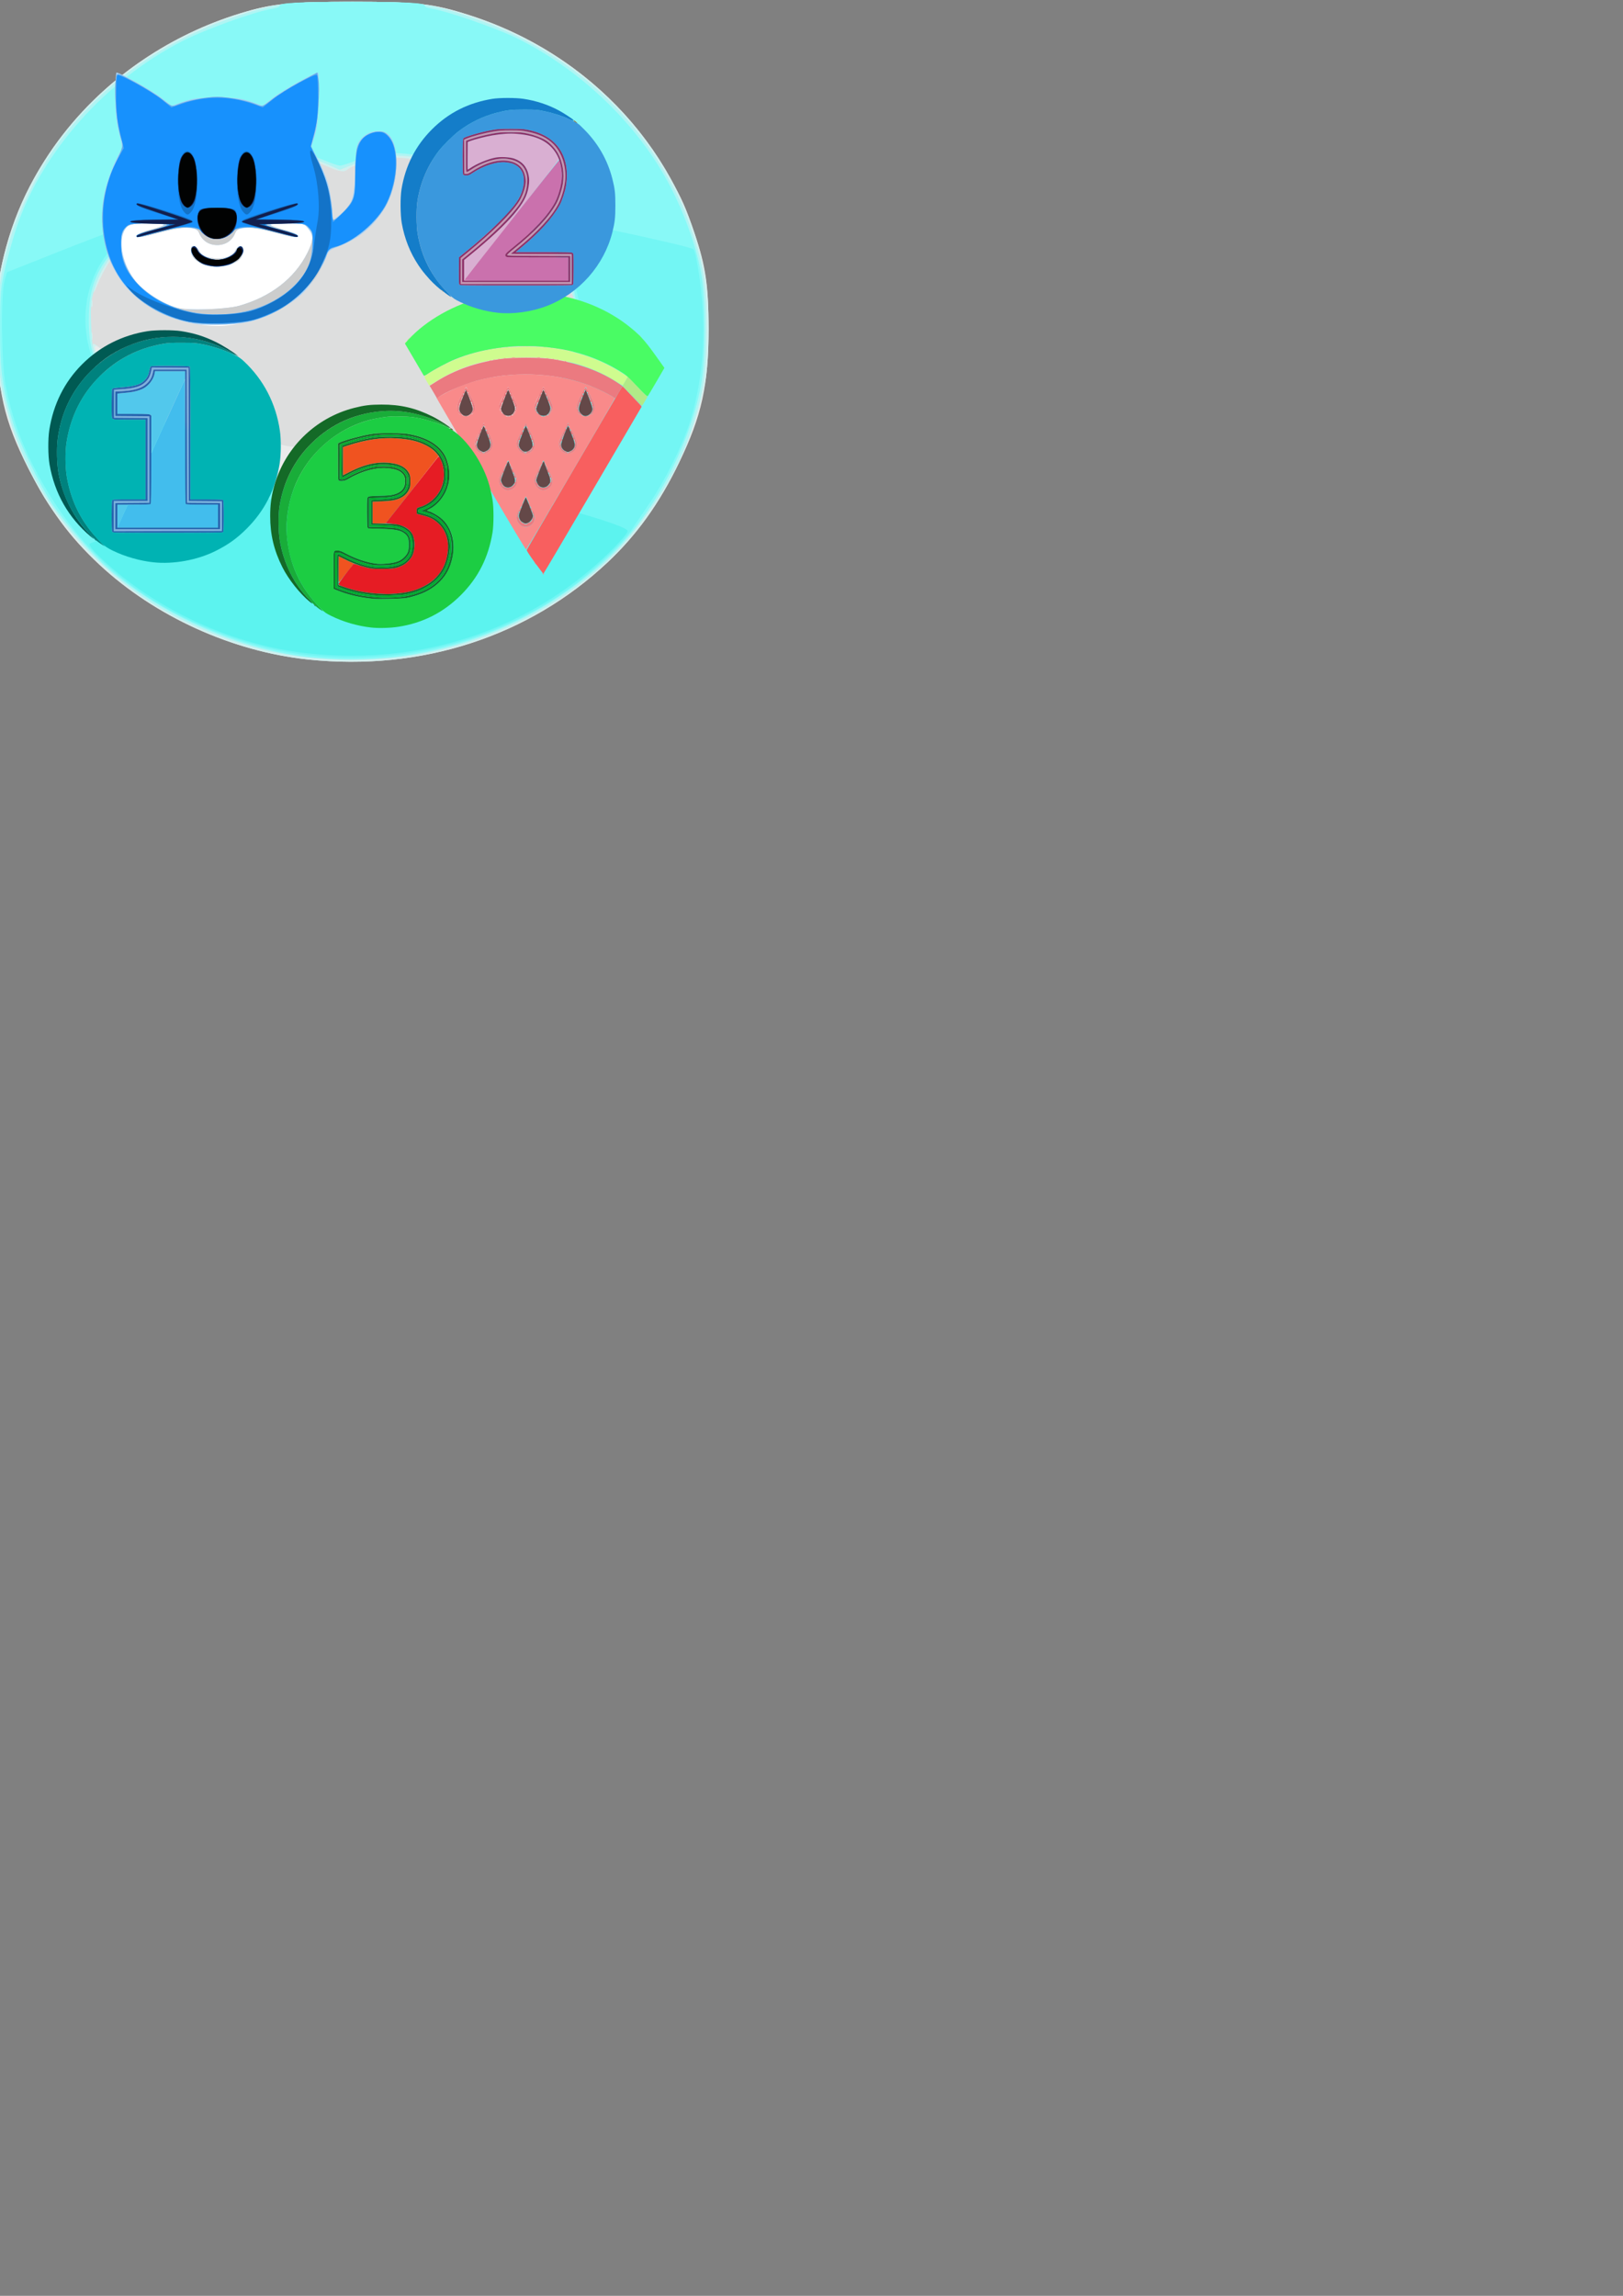 <?xml version="1.0" encoding="UTF-8" standalone="no"?>
<svg
   xmlns:dc="http://purl.org/dc/elements/1.1/"
   xmlns:cc="http://creativecommons.org/ns#"
   xmlns:rdf="http://www.w3.org/1999/02/22-rdf-syntax-ns#"
   xmlns:svg="http://www.w3.org/2000/svg"
   xmlns="http://www.w3.org/2000/svg"
   xmlns:sodipodi="http://sodipodi.sourceforge.net/DTD/sodipodi-0.dtd"
   xmlns:inkscape="http://www.inkscape.org/namespaces/inkscape"
   width="210mm"
   height="297mm"
   viewBox="0 0 210 297"
   version="1.1"
   id="svg8"
   inkscape:version="1.0.1 (3bc2e813f5, 2020-09-07)"
   sodipodi:docname="countbtn.svg">
  <rect x="0" y="0" width="210" height="297" fill="#808080" stroke="none"/>
  <defs
     id="defs2">
    <pattern
       id="EMFhbasepattern"
       patternUnits="userSpaceOnUse"
       width="6"
       height="6"
       x="0"
       y="0" />
    <pattern
       id="EMFhbasepattern-7"
       patternUnits="userSpaceOnUse"
       width="6"
       height="6"
       x="0"
       y="0" />
    <pattern
       id="EMFhbasepattern-3"
       patternUnits="userSpaceOnUse"
       width="6"
       height="6"
       x="0"
       y="0" />
    <pattern
       id="EMFhbasepattern-8"
       patternUnits="userSpaceOnUse"
       width="6"
       height="6"
       x="0"
       y="0" />
    <pattern
       id="EMFhbasepattern-9"
       patternUnits="userSpaceOnUse"
       width="6"
       height="6"
       x="0"
       y="0" />
  </defs>
  <sodipodi:namedview
     id="base"
     pagecolor="#ffffff"
     bordercolor="#666666"
     borderopacity="1.0"
     inkscape:pageopacity="0.0"
     inkscape:pageshadow="2"
     inkscape:zoom="0.98994949"
     inkscape:cx="407.95419"
     inkscape:cy="383.04576"
     inkscape:document-units="mm"
     inkscape:current-layer="layer4"
     inkscape:document-rotation="0"
     showgrid="false"
     inkscape:window-width="1465"
     inkscape:window-height="1040"
     inkscape:window-x="78"
     inkscape:window-y="0"
     inkscape:window-maximized="0" />
  <g
     inkscape:groupmode="layer"
     id="layer4"
     inkscape:label="Warstwa 3"
     style="display:inline">
    <g
       id="g978"
       transform="translate(-0.23,-0.255)" />
    <g
       id="g1072"
       transform="translate(-70.292,-55.708)"
       style="fill-rule:evenodd">
      <path
         style="fill:#eaebeb;stroke-width:0.264;fill-rule:evenodd"
         d="m 110.188,141.031 c -9.849,-1.027 -19.845,-5.562 -27.036,-12.267 -3.86,-3.599 -6.434,-7.086 -9.183,-12.442 -3.164,-6.162 -4.091,-10.279 -4.092,-18.158 -3.15e-4,-4.562 0.082,-5.602 0.647,-8.194 1.43,-6.554 3.983,-11.864 8.361,-17.388 5.571,-7.03 13.536,-12.4 22.447,-15.132 4.151,-1.273 6.425,-1.509 14.538,-1.509 8.428,0 10.438,0.228 15.091,1.709 11.183,3.561 20.403,11.003 25.978,20.969 1.69,3.021 2.041,3.814 3.236,7.315 1.425,4.173 1.797,6.717 1.797,12.3 0,7.273 -0.88,11.276 -3.804,17.314 -2.588,5.343 -5.431,9.305 -9.281,12.931 -10.17,9.58 -24.043,14.079 -38.7,12.551 z"
         id="path1086" />
      <path
         style="fill:#d0f0ef;stroke-width:0.264;fill-rule:evenodd"
         d="m 110.188,141.031 c -11.532,-1.202 -23.132,-7.242 -30.272,-15.763 -2.858,-3.411 -3.893,-4.957 -5.809,-8.683 -1.747,-3.396 -3.219,-7.702 -3.835,-11.214 -0.614,-3.503 -0.537,-11.499 0.144,-14.893 0.988,-4.929 2.915,-9.693 5.693,-14.08 5.598,-8.838 14.805,-15.755 25.224,-18.949 4.151,-1.273 6.425,-1.509 14.538,-1.509 8.428,0 10.438,0.228 15.091,1.709 15.84,5.043 27.651,17.992 30.547,33.487 0.639,3.421 0.637,10.785 -0.004,14.217 -1.578,8.452 -6.368,17.263 -12.51,23.016 -10.348,9.692 -24.136,14.19 -38.808,12.661 z m -0.68,-22.967 c 0.756,-0.143 2.099,-0.553 2.985,-0.911 l 1.61,-0.65 1.545,0.65 c 0.85,0.358 2.407,0.784 3.461,0.947 3.665,0.568 7.819,-0.724 10.705,-3.33 1.479,-1.335 1.954,-2.256 0.557,-1.08 -1.841,1.549 -5.518,2.882 -7.892,2.859 -2.413,-0.022 -5.409,-0.958 -7.234,-2.259 -0.727,-0.518 -1.187,-0.596 -3.736,-0.631 -3.65,-0.05 -4.633,-0.211 -6.554,-1.073 -1.919,-0.861 -3.441,-2.522 -3.886,-4.242 -0.419,-1.617 -0.517,-3.762 -0.2,-4.388 0.474,-0.936 -0.154,-1.046 -2.483,-0.435 -2.899,0.761 -5.877,0.83 -8.42,0.197 -1.853,-0.462 -5.457,-2.056 -6.807,-3.011 -0.884,-0.626 -0.786,-0.019 0.376,2.317 1.175,2.363 3.595,4.864 5.704,5.896 1.615,0.79 3.916,1.467 5.003,1.472 0.581,0.003 0.928,0.336 1.951,1.874 2.95,4.437 8.272,6.755 13.316,5.798 z m 26.435,-8.493 c 1.563,-0.536 2.879,-1.331 4.374,-2.644 1.136,-0.998 0.918,-1.28 -0.995,-1.286 -1.522,-0.005 -2.742,-0.487 -3.606,-1.424 -0.98,-1.063 -1.278,-0.89 -1.422,0.825 -0.15,1.792 -0.653,4.219 -1.014,4.893 -0.226,0.421 -0.169,0.457 0.485,0.303 0.407,-0.096 1.387,-0.396 2.177,-0.666 z"
         id="path1084" />
      <path
         style="fill:#dddede;stroke-width:0.264;fill-rule:evenodd"
         d="m 109.948,140.766 c -7.042,-0.742 -15.286,-3.797 -21.226,-7.866 -7.94,-5.438 -14.179,-13.605 -16.87,-22.084 -1.47,-4.632 -1.82,-7.042 -1.824,-12.582 -0.004,-5.268 0.39,-7.911 1.875,-12.556 0.737,-2.306 2.909,-6.814 4.471,-9.28 5.487,-8.662 14.302,-15.297 24.828,-18.686 4.936,-1.589 6.453,-1.772 14.724,-1.772 8.447,0 10.199,0.238 15.687,2.13 10.983,3.787 19.673,10.911 25.064,20.548 1.69,3.021 2.041,3.814 3.236,7.315 1.425,4.173 1.797,6.717 1.797,12.3 0,5.454 -0.372,8.111 -1.738,12.406 -1.489,4.685 -3.674,8.66 -7.443,13.541 -6.822,8.836 -18.79,15.263 -30.898,16.593 -2.924,0.321 -8.593,0.317 -11.684,-0.009 z m 0.109,-22.556 c 0.945,-0.203 2.23,-0.601 2.855,-0.884 l 1.137,-0.515 1.59,0.642 c 5.222,2.109 10.943,0.984 14.724,-2.895 0.602,-0.618 1.543,-1.766 2.091,-2.551 0.887,-1.271 1.153,-1.467 2.421,-1.788 2.201,-0.557 4.345,-1.84 6.062,-3.628 1.354,-1.41 2.979,-3.939 2.943,-4.58 -0.006,-0.114 -0.256,0.269 -0.555,0.85 -0.299,0.582 -0.84,1.496 -1.203,2.033 -0.644,0.953 -0.692,0.973 -2.022,0.845 -2.648,-0.254 -3.12,-0.404 -4.12,-1.307 -0.554,-0.501 -1.131,-0.91 -1.282,-0.91 -0.151,0 -0.332,0.684 -0.402,1.52 -0.438,5.222 -2.188,8.072 -6.189,10.082 -1.521,0.764 -4.186,1.439 -5.625,1.426 -2.413,-0.022 -5.409,-0.958 -7.234,-2.259 -0.727,-0.518 -1.187,-0.596 -3.736,-0.631 -3.65,-0.05 -4.633,-0.211 -6.554,-1.073 -1.919,-0.861 -3.441,-2.522 -3.886,-4.242 -0.419,-1.617 -0.517,-3.762 -0.2,-4.388 0.474,-0.936 -0.154,-1.046 -2.483,-0.435 -2.895,0.76 -5.876,0.83 -8.42,0.199 -2.102,-0.522 -5.378,-1.993 -6.807,-3.057 -0.823,-0.613 -0.859,-0.618 -0.859,-0.111 0,0.291 0.472,1.472 1.049,2.624 1.928,3.851 5.482,6.534 9.686,7.309 1.767,0.326 1.826,0.364 2.794,1.773 3.336,4.86 8.757,7.127 14.227,5.951 z m 34.28,-17.91 c -0.084,-0.211 -0.147,-0.148 -0.16,0.16 -0.011,0.279 0.051,0.435 0.139,0.347 0.088,-0.088 0.097,-0.316 0.021,-0.507 z M 82.22,98.835 c -0.067,-0.257 -0.126,-0.111 -0.132,0.325 -0.005,0.436 0.049,0.647 0.122,0.468 0.072,-0.179 0.077,-0.536 0.01,-0.793 z m 62.383,0 c -0.067,-0.257 -0.126,-0.111 -0.132,0.325 -0.005,0.436 0.05,0.647 0.122,0.468 0.072,-0.179 0.077,-0.536 0.01,-0.793 z M 82.22,94.605 c -0.067,-0.257 -0.126,-0.111 -0.132,0.325 -0.005,0.436 0.049,0.647 0.122,0.468 0.072,-0.179 0.077,-0.536 0.01,-0.793 z m 62.383,0 c -0.067,-0.257 -0.126,-0.111 -0.132,0.325 -0.005,0.436 0.05,0.647 0.122,0.468 0.072,-0.179 0.077,-0.536 0.01,-0.793 z M 84.522,89.436 c 1.136,-1.711 2.586,-2.997 4.686,-4.154 0.781,-0.43 1.301,-0.784 1.156,-0.785 -0.661,-0.006 -3.311,1.804 -4.665,3.186 -1.475,1.505 -2.964,4.088 -3.264,5.662 -0.083,0.436 0.125,0.078 0.462,-0.796 0.338,-0.874 1.069,-2.275 1.626,-3.113 z m 59.363,2.63 c -1.047,-2.797 -3.731,-5.739 -6.523,-7.149 -1.455,-0.735 -1.34,-0.457 0.151,0.365 3.077,1.696 5.353,4.353 6.308,7.364 0.247,0.778 0.487,1.3 0.534,1.16 0.047,-0.14 -0.165,-0.923 -0.47,-1.739 z M 92.274,84.065 c -0.088,-0.088 -0.316,-0.097 -0.507,-0.021 -0.211,0.084 -0.148,0.147 0.16,0.16 0.279,0.011 0.435,-0.051 0.347,-0.139 z m 42.822,0 c -0.088,-0.088 -0.316,-0.097 -0.507,-0.021 -0.211,0.084 -0.148,0.147 0.16,0.16 0.279,0.011 0.435,-0.051 0.347,-0.139 z M 93.738,83.787 c -0.179,-0.072 -0.536,-0.077 -0.793,-0.01 -0.257,0.067 -0.111,0.126 0.325,0.132 0.436,0.005 0.647,-0.049 0.468,-0.122 z m 1.383,-0.293 c 0.145,-0.107 0.738,-0.897 1.317,-1.756 3.41,-5.062 10.46,-7.036 16.145,-4.522 1.594,0.705 2.233,0.81 2.641,0.433 0.527,-0.486 3.232,-1.306 4.878,-1.479 4.833,-0.507 9.761,1.883 12.466,6.047 0.558,0.859 1.014,1.447 1.014,1.307 0,-0.506 -1.616,-2.785 -2.773,-3.909 -2.189,-2.127 -5.143,-3.46 -8.313,-3.749 -2.079,-0.19 -4.155,0.163 -6.511,1.106 l -1.742,0.697 -1.549,-0.695 c -2.247,-1.008 -5.256,-1.392 -7.612,-0.971 -3.676,0.657 -7.555,3.197 -9.22,6.038 -0.364,0.621 -0.858,1.243 -1.098,1.383 -0.24,0.14 -0.318,0.257 -0.172,0.259 0.145,0.002 0.383,-0.083 0.529,-0.19 z"
         id="path1082" />
      <path
         style="fill:#aff5f4;stroke-width:0.264;fill-rule:evenodd"
         d="m 109.948,140.766 c -7.042,-0.742 -15.286,-3.797 -21.226,-7.866 -7.94,-5.438 -14.179,-13.605 -16.87,-22.084 -1.47,-4.632 -1.82,-7.042 -1.824,-12.582 -0.004,-5.268 0.39,-7.911 1.875,-12.556 0.737,-2.306 2.909,-6.814 4.471,-9.28 5.487,-8.662 14.302,-15.297 24.828,-18.686 4.936,-1.589 6.453,-1.772 14.724,-1.772 8.447,0 10.199,0.238 15.687,2.13 10.983,3.787 19.673,10.911 25.064,20.548 1.69,3.021 2.041,3.814 3.236,7.315 1.425,4.173 1.797,6.717 1.797,12.3 0,5.454 -0.372,8.111 -1.738,12.406 -1.489,4.685 -3.674,8.66 -7.443,13.541 -6.822,8.836 -18.79,15.263 -30.898,16.593 -2.924,0.321 -8.593,0.317 -11.684,-0.009 z m 0.109,-22.556 c 0.945,-0.203 2.23,-0.601 2.855,-0.884 l 1.137,-0.515 1.59,0.642 c 5.222,2.109 10.943,0.984 14.724,-2.895 0.602,-0.618 1.543,-1.766 2.091,-2.551 0.887,-1.271 1.153,-1.467 2.421,-1.788 4.358,-1.102 8.027,-4.747 9.384,-9.322 0.613,-2.067 0.564,-5.861 -0.105,-8.026 -1.259,-4.076 -4.62,-7.413 -8.725,-8.663 -1.581,-0.482 -1.774,-0.623 -2.359,-1.725 -0.809,-1.525 -2.996,-3.755 -4.609,-4.7 -3.9,-2.286 -8.102,-2.558 -12.475,-0.809 l -1.742,0.697 -1.549,-0.695 c -5.927,-2.66 -13.279,-0.446 -16.826,5.066 -0.534,0.829 -1.127,1.43 -1.48,1.497 -2.896,0.556 -3.814,0.823 -5.141,1.492 -3.188,1.608 -5.684,4.57 -6.717,7.974 -0.468,1.54 -0.54,2.32 -0.444,4.811 0.106,2.76 0.183,3.119 1.085,5.019 1.906,4.014 5.569,6.864 9.827,7.646 1.811,0.333 1.859,0.363 2.831,1.778 3.336,4.86 8.757,7.127 14.227,5.951 z"
         id="path1080" />
      <path
         style="fill:#88f9f7;stroke-width:0.264;fill-rule:evenodd"
         d="m 110.717,140.766 c -9.227,-0.962 -19.172,-5.281 -26.327,-11.433 -1.997,-1.718 -5.601,-5.852 -7.303,-8.379 -1.604,-2.381 -4.281,-7.904 -5.097,-10.514 -1.376,-4.402 -1.7,-6.771 -1.688,-12.337 0.01,-4.497 0.084,-5.327 0.709,-7.93 0.384,-1.599 1.042,-3.919 1.462,-5.155 3.309,-9.736 11.551,-18.958 21.466,-24.018 2.958,-1.509 9.325,-3.797 11.566,-4.155 0.607,-0.097 1.049,-0.265 0.982,-0.373 -0.236,-0.382 2.401,-0.531 9.383,-0.531 6.982,0 9.618,0.149 9.383,0.531 -0.067,0.108 0.375,0.276 0.982,0.373 1.93,0.309 8.21,2.485 10.778,3.735 8.06,3.923 15.267,10.686 19.495,18.294 2.084,3.749 3.771,8.296 4.487,12.093 0.629,3.335 0.621,11.239 -0.014,14.631 -1.508,8.051 -6.397,17.05 -12.199,22.452 -10.187,9.486 -24.189,14.164 -38.066,12.718 z m 0.84,-22.713 c 2.399,-0.865 2.479,-0.867 4.716,-0.11 2.732,0.924 6.214,0.977 8.891,0.136 3.078,-0.967 5.865,-3.194 7.533,-6.019 0.565,-0.956 0.863,-1.17 2.158,-1.543 4.52,-1.305 7.933,-4.491 9.474,-8.846 0.486,-1.373 0.609,-2.28 0.614,-4.518 0.009,-4.276 -1.045,-6.895 -3.936,-9.786 -1.781,-1.781 -3.95,-3.09 -6.064,-3.66 -0.938,-0.253 -1.207,-0.475 -1.541,-1.273 -0.583,-1.396 -3.902,-4.591 -5.636,-5.426 -3.621,-1.743 -7.69,-1.955 -11.234,-0.584 -1.018,0.394 -2.029,0.717 -2.247,0.718 -0.218,0.002 -1.17,-0.325 -2.115,-0.726 -3.39,-1.437 -7.713,-1.173 -11.417,0.697 -1.901,0.96 -4.79,3.703 -5.376,5.106 -0.408,0.975 -0.572,1.054 -2.798,1.342 -2.093,0.27 -4.859,1.798 -6.837,3.776 -2.923,2.923 -3.974,5.526 -3.966,9.816 0.006,3.104 0.562,5.193 1.975,7.426 1.926,3.045 5.677,5.544 9.232,6.153 1.76,0.301 1.817,0.337 2.651,1.637 1.161,1.811 3.683,4.08 5.541,4.986 3.218,1.569 7.216,1.838 10.38,0.698 z"
         id="path1078" />
      <path
         style="fill:#73f6f4;stroke-width:0.264;fill-rule:evenodd"
         d="m 110.453,140.502 c -7.176,-0.748 -15.375,-3.736 -21.44,-7.814 -6.041,-4.061 -10.659,-9.402 -14.372,-16.623 -1.737,-3.377 -2.931,-6.849 -3.633,-10.561 -0.543,-2.87 -0.625,-11.774 -0.124,-13.502 l 0.312,-1.078 6.501,-2.581 c 6.462,-2.566 10.961,-4.195 11.127,-4.029 0.048,0.048 -0.574,0.542 -1.382,1.098 -5.992,4.127 -7.814,11.84 -4.384,18.563 0.753,1.475 3.196,4.07 4.805,5.102 1.372,0.88 4.832,2.109 5.939,2.109 0.483,0 0.897,0.374 1.682,1.52 2.871,4.19 6.773,6.264 11.799,6.273 2.25,0.004 2.966,-0.11 4.807,-0.762 l 2.164,-0.766 1.405,0.61 c 1.746,0.758 5.977,1.027 8.464,0.537 3.307,-0.651 6.491,-2.895 8.69,-6.125 0.846,-1.243 1.178,-1.519 2.016,-1.674 3.395,-0.627 7.372,-3.871 9.062,-7.391 1.659,-3.458 1.965,-6.266 1.065,-9.786 -1.207,-4.719 -4.637,-8.435 -9.184,-9.948 -1.798,-0.598 -2.341,-1.037 -1.284,-1.037 1.966,0 25.272,4.868 25.564,5.34 0.108,0.174 0.329,1.082 0.492,2.018 1.257,7.22 0.927,14.184 -0.96,20.232 -0.93,2.98 -3.157,7.495 -5.154,10.446 -0.924,1.366 -2.055,3.036 -2.512,3.713 -1.037,1.533 -4.883,5.195 -7.445,7.091 -9.534,7.053 -21.773,10.3 -34.016,9.024 z M 93.866,82.728 c 0.182,-0.073 0.479,-0.073 0.661,0 0.182,0.073 0.033,0.133 -0.33,0.133 -0.363,0 -0.512,-0.06 -0.33,-0.133 z"
         id="path1076" />
      <path
         style="fill:#5cf3ef;stroke-width:0.264;fill-rule:evenodd"
         d="m 110.212,140.238 c -9.628,-1.015 -19.585,-5.539 -26.589,-12.082 -1.315,-1.229 -1.894,-1.94 -1.718,-2.113 0.145,-0.144 2.405,-0.866 5.022,-1.605 14.586,-4.12 22.39,-5.275 36.346,-5.382 7.43,-0.057 8.332,-0.013 11.499,0.552 6.335,1.131 16.484,4.026 16.733,4.773 0.067,0.201 -0.978,1.428 -2.39,2.806 -10.204,9.959 -24.082,14.615 -38.903,13.052 z"
         id="path1074" />
    </g>
    <path
       style="fill:#ffffff;fill-rule:evenodd;stroke:none;stroke-width:0.142"
       id="path1096"
       sodipodi:type="arc"
       sodipodi:cx="28.070095"
       sodipodi:cy="28.160398"
       sodipodi:rx="13.235707"
       sodipodi:ry="14.009109"
       sodipodi:start="0"
       sodipodi:end="6.2686696"
       sodipodi:open="true"
       sodipodi:arc-type="arc"
       d="M 41.306,28.16 A 13.236,14.009 0 0 1 28.118,42.169 13.236,14.009 0 0 1 14.835,28.262 13.236,14.009 0 0 1 27.926,14.152 13.236,14.009 0 0 1 41.304,27.957" />
    <g
       id="g1154"
       transform="matrix(0.32,0,0,0.346,23.89,19.626)">
      <path
         style="fill:#cffc8f;stroke-width:0.264"
         d="m 97.848,85.78 c -0.937,-1.47 -1.016,-1.708 -0.642,-1.942 8.478,-5.29 17.522,-8.577 27.921,-10.147 4.745,-0.717 15.878,-0.991 21.071,-0.519 11.272,1.024 21.212,4.051 29.93,9.113 1.685,0.978 3.064,1.831 3.064,1.895 0,0.064 -0.442,0.798 -0.982,1.632 -0.54,0.834 -1.006,1.556 -1.035,1.604 -0.029,0.048 -1.199,-0.586 -2.599,-1.41 -8.428,-4.96 -18.058,-7.912 -28.955,-8.875 -5.148,-0.455 -15.251,-0.181 -19.964,0.541 -10.001,1.533 -17.089,4.068 -25.795,9.226 l -0.944,0.559 z M 89.04,71.497 c 0,-0.055 0.208,-0.263 0.463,-0.463 0.419,-0.329 0.429,-0.319 0.1,0.1 -0.345,0.44 -0.562,0.58 -0.562,0.363 z m 2.115,-2.115 c 0,-0.055 0.208,-0.263 0.463,-0.463 0.419,-0.329 0.429,-0.319 0.1,0.1 -0.345,0.44 -0.562,0.58 -0.562,0.363 z M 134.583,52.643 c 0.257,-0.067 0.614,-0.063 0.793,0.01 0.179,0.072 -0.032,0.127 -0.468,0.122 -0.436,-0.005 -0.583,-0.065 -0.325,-0.132 z m 6.208,0.008 c 0.182,-0.073 0.479,-0.073 0.661,0 0.182,0.073 0.033,0.133 -0.33,0.133 -0.364,0 -0.512,-0.06 -0.33,-0.133 z"
         id="path1168" />
      <path
         style="fill:#b1ea88;stroke-width:0.264"
         d="m 180.97,91.312 -3.904,-3.752 1.136,-1.765 1.136,-1.765 3.808,3.815 c 2.095,2.098 3.894,3.762 3.998,3.698 0.164,-0.101 -1.955,3.24 -2.185,3.445 -0.046,0.041 -1.841,-1.613 -3.989,-3.676 z M 122.037,74.06 c 0.191,-0.076 0.419,-0.067 0.507,0.021 0.088,0.088 -0.068,0.15 -0.347,0.139 -0.308,-0.013 -0.371,-0.075 -0.16,-0.16 z m 1.586,-0.264 c 0.191,-0.076 0.419,-0.067 0.507,0.021 0.088,0.088 -0.068,0.15 -0.347,0.139 -0.308,-0.013 -0.371,-0.075 -0.16,-0.16 z m 1.57,-0.259 c 0.182,-0.073 0.479,-0.073 0.661,0 0.182,0.073 0.033,0.133 -0.33,0.133 -0.364,0 -0.512,-0.06 -0.33,-0.133 z m 25.132,-0.005 c 0.191,-0.076 0.419,-0.067 0.507,0.021 0.088,0.088 -0.068,0.15 -0.347,0.139 -0.308,-0.013 -0.371,-0.075 -0.16,-0.16 z M 127.308,73.272 c 0.182,-0.073 0.479,-0.073 0.661,0 0.182,0.073 0.033,0.133 -0.33,0.133 -0.364,0 -0.512,-0.06 -0.33,-0.133 z m 20.758,-0.008 c 0.257,-0.067 0.614,-0.063 0.793,0.01 0.179,0.072 -0.032,0.127 -0.468,0.122 -0.436,-0.005 -0.583,-0.065 -0.325,-0.132 z m -18.247,-0.263 c 0.254,-0.066 0.671,-0.066 0.925,0 0.254,0.067 0.046,0.121 -0.463,0.121 -0.509,0 -0.717,-0.054 -0.463,-0.121 z m 15.333,0 c 0.254,-0.066 0.671,-0.066 0.925,0 0.254,0.067 0.046,0.121 -0.463,0.121 -0.509,0 -0.717,-0.054 -0.463,-0.121 z M 135.636,72.722 c 1.272,-0.048 3.354,-0.048 4.626,0 1.272,0.048 0.231,0.088 -2.313,0.088 -2.545,0 -3.586,-0.04 -2.313,-0.088 z M 90.362,70.143 c 0.341,-0.364 0.68,-0.661 0.753,-0.661 0.073,0 -0.147,0.297 -0.489,0.661 -0.341,0.364 -0.68,0.661 -0.753,0.661 -0.073,0 0.147,-0.297 0.489,-0.661 z m 93.553,-1.388 c -0.329,-0.419 -0.319,-0.429 0.1,-0.1 0.254,0.2 0.463,0.408 0.463,0.463 0,0.218 -0.217,0.078 -0.562,-0.363 z m -55.798,-15.58 c 0.191,-0.076 0.419,-0.067 0.507,0.021 0.088,0.088 -0.068,0.15 -0.347,0.139 -0.308,-0.013 -0.371,-0.075 -0.16,-0.16 z m 19.299,0 c 0.191,-0.076 0.419,-0.067 0.507,0.021 0.088,0.088 -0.068,0.15 -0.347,0.139 -0.308,-0.013 -0.371,-0.075 -0.16,-0.16 z m -16.672,-0.259 c 0.182,-0.073 0.479,-0.073 0.661,0 0.182,0.073 0.033,0.133 -0.33,0.133 -0.364,0 -0.512,-0.06 -0.33,-0.133 z m 13.884,-0.008 c 0.257,-0.067 0.614,-0.063 0.793,0.01 0.179,0.072 -0.032,0.127 -0.468,0.122 -0.436,-0.005 -0.583,-0.065 -0.325,-0.132 z m -7.795,-0.276 c 0.768,-0.054 1.958,-0.053 2.644,0.001 0.686,0.054 0.057,0.098 -1.397,0.097 -1.454,-6.88e-4 -2.015,-0.045 -1.247,-0.099 z"
         id="path1166" />
      <path
         style="fill:#f98a8a;stroke-width:0.264"
         d="m 144.692,157.785 c -0.093,-0.15 0.013,-0.194 0.249,-0.104 0.458,0.176 0.542,0.365 0.162,0.365 -0.137,0 -0.321,-0.118 -0.41,-0.261 z m -3.076,-3.902 c -0.329,-0.419 -0.319,-0.429 0.1,-0.1 0.254,0.2 0.463,0.408 0.463,0.463 0,0.218 -0.217,0.078 -0.562,-0.363 z m -17.033,-25.901 c -7.253,-11.455 -15.374,-24.277 -18.046,-28.494 -2.672,-4.217 -4.771,-7.581 -4.665,-7.476 0.106,0.105 0.534,-0.052 0.951,-0.349 1.074,-0.765 5.433,-2.773 8.637,-3.98 14.946,-5.628 35.088,-5.92 50.892,-0.737 4.27,1.4 11.559,4.762 11.536,5.32 -0.02,0.472 -35.482,56.33 -35.837,56.448 -0.154,0.051 -6.215,-9.278 -13.468,-20.733 z m 14.783,11.987 c 1.086,-0.454 1.908,-1.473 2.126,-2.637 0.202,-1.076 -0.383,-2.98 -0.881,-2.87 -0.218,0.048 -0.29,-0.076 -0.192,-0.33 0.086,-0.224 0.034,-0.407 -0.115,-0.407 -0.149,0 -0.204,-0.109 -0.122,-0.242 0.082,-0.133 0.054,-0.282 -0.063,-0.33 -0.117,-0.049 -0.615,-1.011 -1.107,-2.138 -0.492,-1.127 -0.97,-2.049 -1.063,-2.049 -0.093,0 -0.57,0.922 -1.061,2.049 -0.491,1.127 -1.018,2.136 -1.171,2.243 -0.173,0.12 -0.179,0.199 -0.015,0.206 0.145,0.007 0.066,0.128 -0.177,0.27 -0.683,0.399 -1.368,2.462 -1.17,3.522 0.217,1.156 1.072,2.248 2.117,2.703 1.054,0.459 1.816,0.462 2.895,0.011 z m -1.881,-0.875 c 0.254,-0.067 0.671,-0.067 0.925,0 0.254,0.067 0.046,0.121 -0.463,0.121 -0.509,0 -0.717,-0.054 -0.463,-0.121 z m -1.782,-0.872 c -0.416,-0.435 -0.706,-0.823 -0.644,-0.864 0.062,-0.041 0.489,0.315 0.949,0.79 0.46,0.475 0.75,0.864 0.644,0.864 -0.106,0 -0.533,-0.356 -0.949,-0.79 z m 4.227,-0.003 c 0.263,-0.291 0.538,-0.529 0.611,-0.529 0.073,0 -0.083,0.238 -0.346,0.529 -0.263,0.291 -0.538,0.529 -0.611,0.529 -0.073,0 0.083,-0.238 0.346,-0.529 z m -5.094,-2.115 c 0,-0.509 0.054,-0.717 0.121,-0.463 0.067,0.254 0.067,0.671 0,0.925 -0.067,0.254 -0.121,0.046 -0.121,-0.463 z m 6.081,0 c 0,-0.509 0.054,-0.717 0.121,-0.463 0.067,0.254 0.067,0.671 0,0.925 -0.067,0.254 -0.121,0.046 -0.121,-0.463 z m -8.54,-9.98 c 2.133,-1.088 2.573,-3.299 1.157,-5.818 -0.43,-0.764 -0.868,-1.303 -0.974,-1.198 -0.106,0.106 -0.106,-0.032 -0.001,-0.306 0.132,-0.344 0.097,-0.44 -0.115,-0.309 -0.2,0.124 -0.252,0.047 -0.149,-0.221 0.086,-0.226 0.035,-0.41 -0.113,-0.41 -0.149,0 -0.475,-0.535 -0.725,-1.19 -0.25,-0.654 -0.547,-1.19 -0.661,-1.19 -0.114,0 -0.411,0.535 -0.661,1.19 -0.25,0.654 -0.57,1.19 -0.711,1.19 -0.141,0 -0.186,0.185 -0.099,0.41 0.103,0.268 0.051,0.345 -0.149,0.221 -0.206,-0.128 -0.249,-0.041 -0.132,0.264 0.096,0.25 0.078,0.394 -0.04,0.321 -0.118,-0.073 -0.608,0.635 -1.089,1.573 -0.692,1.348 -0.842,1.905 -0.72,2.658 0.2,1.232 0.792,2.116 1.845,2.759 1.047,0.639 2.156,0.657 3.338,0.054 z m -3.02,-0.591 c -0.093,-0.15 0.013,-0.194 0.249,-0.104 0.458,0.176 0.542,0.365 0.162,0.365 -0.137,0 -0.321,-0.118 -0.41,-0.261 z m -0.961,-0.73 c -0.329,-0.419 -0.319,-0.429 0.1,-0.1 0.44,0.345 0.58,0.562 0.363,0.562 -0.055,0 -0.263,-0.208 -0.463,-0.463 z m -0.739,-1.542 c 0.013,-0.308 0.075,-0.371 0.16,-0.16 0.076,0.191 0.067,0.419 -0.021,0.507 -0.088,0.088 -0.15,-0.068 -0.139,-0.347 z m 6.126,-0.507 c 0.003,-0.582 0.057,-0.788 0.12,-0.46 0.063,0.329 0.061,0.805 -0.005,1.057 -0.066,0.253 -0.118,-0.016 -0.115,-0.598 z m -6.126,-0.551 c 0.013,-0.308 0.075,-0.371 0.16,-0.16 0.076,0.191 0.067,0.419 -0.021,0.507 -0.088,0.088 -0.15,-0.068 -0.139,-0.347 z m 0.516,-1.3 c 0,-0.145 0.115,-0.443 0.256,-0.661 0.141,-0.218 0.256,-0.278 0.256,-0.132 0,0.145 -0.115,0.443 -0.256,0.661 -0.141,0.218 -0.256,0.278 -0.256,0.132 z m 18.479,5.221 c 2.133,-1.088 2.573,-3.299 1.157,-5.818 -0.43,-0.764 -0.868,-1.303 -0.974,-1.198 -0.106,0.106 -0.106,-0.032 -10e-4,-0.306 0.132,-0.344 0.097,-0.44 -0.115,-0.309 -0.2,0.124 -0.252,0.047 -0.149,-0.221 0.086,-0.226 0.035,-0.41 -0.113,-0.41 -0.149,0 -0.475,-0.535 -0.725,-1.19 -0.25,-0.654 -0.547,-1.19 -0.661,-1.19 -0.114,0 -0.411,0.535 -0.661,1.19 -0.25,0.654 -0.57,1.19 -0.711,1.19 -0.141,0 -0.186,0.185 -0.099,0.41 0.103,0.268 0.051,0.345 -0.149,0.221 -0.206,-0.128 -0.249,-0.041 -0.132,0.264 0.096,0.25 0.078,0.394 -0.04,0.321 -0.118,-0.073 -0.608,0.635 -1.089,1.573 -0.692,1.348 -0.842,1.905 -0.72,2.658 0.2,1.232 0.792,2.116 1.845,2.759 1.047,0.639 2.156,0.657 3.338,0.054 z m -3.02,-0.591 c -0.093,-0.15 0.013,-0.194 0.249,-0.104 0.458,0.176 0.542,0.365 0.162,0.365 -0.137,0 -0.321,-0.118 -0.41,-0.261 z m -0.961,-0.73 c -0.329,-0.419 -0.319,-0.429 0.1,-0.1 0.44,0.345 0.58,0.562 0.363,0.562 -0.055,0 -0.263,-0.208 -0.463,-0.463 z m -0.739,-1.542 c 0.013,-0.308 0.075,-0.371 0.16,-0.16 0.076,0.191 0.067,0.419 -0.021,0.507 -0.088,0.088 -0.15,-0.068 -0.139,-0.347 z m 6.126,-0.507 c 0.003,-0.582 0.057,-0.788 0.12,-0.46 0.063,0.329 0.061,0.805 -0.005,1.057 -0.066,0.253 -0.118,-0.016 -0.115,-0.598 z m -6.126,-0.551 c 0.013,-0.308 0.075,-0.371 0.16,-0.16 0.076,0.191 0.067,0.419 -0.021,0.507 -0.088,0.088 -0.15,-0.068 -0.139,-0.347 z m 0.516,-1.3 c 0,-0.145 0.115,-0.443 0.256,-0.661 0.141,-0.218 0.256,-0.278 0.256,-0.132 0,0.145 -0.115,0.443 -0.256,0.661 -0.141,0.218 -0.256,0.278 -0.256,0.132 z m -19.946,-8.488 c 1.138,-0.54 1.961,-1.864 1.961,-3.155 0,-1.028 -1.8,-4.982 -2.535,-5.567 -0.201,-0.16 -0.287,-0.368 -0.193,-0.463 0.095,-0.095 0.048,-0.172 -0.103,-0.172 -0.151,0 -0.361,-0.387 -0.466,-0.859 l -0.191,-0.859 -0.305,0.689 c -0.168,0.379 -0.464,0.879 -0.658,1.112 -0.194,0.233 -0.264,0.577 -0.156,0.766 0.109,0.188 0.099,0.252 -0.022,0.143 -0.121,-0.11 -0.735,0.765 -1.364,1.943 -0.823,1.541 -1.144,2.45 -1.144,3.239 0.002,2.702 2.698,4.36 5.176,3.184 z m -1.934,-0.023 c 0.257,-0.067 0.614,-0.063 0.793,0.01 0.179,0.072 -0.032,0.127 -0.468,0.122 -0.436,-0.005 -0.583,-0.065 -0.325,-0.132 z m -1.259,-0.343 c -0.093,-0.15 0.013,-0.194 0.249,-0.104 0.458,0.176 0.542,0.365 0.162,0.365 -0.137,0 -0.321,-0.118 -0.41,-0.261 z m 2.51,0.157 c 0,-0.057 0.185,-0.175 0.41,-0.261 0.235,-0.09 0.341,-0.046 0.249,0.104 -0.155,0.251 -0.659,0.372 -0.659,0.157 z m -4.209,-2.958 c 0.013,-0.308 0.075,-0.371 0.16,-0.16 0.076,0.191 0.067,0.419 -0.021,0.507 -0.088,0.088 -0.15,-0.068 -0.139,-0.347 z m 5.96,-1.046 c -0.255,-0.665 -0.18,-0.836 0.132,-0.3 0.154,0.265 0.225,0.538 0.157,0.606 -0.068,0.068 -0.198,-0.07 -0.289,-0.306 z m -4.915,-1.576 c 0,-0.145 0.115,-0.443 0.256,-0.661 0.141,-0.218 0.256,-0.278 0.256,-0.132 0,0.145 -0.115,0.443 -0.256,0.661 -0.141,0.218 -0.256,0.278 -0.256,0.132 z m 21.061,5.696 c 2.182,-1.33 2.322,-3.244 0.49,-6.687 -0.677,-1.272 -1.334,-2.313 -1.46,-2.313 -0.126,0 -0.307,-0.357 -0.403,-0.793 -0.216,-0.984 -0.547,-1.019 -0.782,-0.082 -0.098,0.391 -0.336,0.837 -0.529,0.991 -0.193,0.154 -0.915,1.379 -1.604,2.722 -1.042,2.03 -1.227,2.602 -1.098,3.399 0.303,1.87 1.858,3.279 3.616,3.279 0.509,0 1.305,-0.232 1.77,-0.515 z m -2.228,0.07 c 0.257,-0.067 0.614,-0.063 0.793,0.01 0.179,0.072 -0.032,0.127 -0.468,0.122 -0.436,-0.005 -0.583,-0.065 -0.325,-0.132 z m -1.815,-0.94 -0.504,-0.595 0.595,0.504 c 0.559,0.473 0.715,0.686 0.504,0.686 -0.05,0 -0.318,-0.268 -0.595,-0.595 z m 4.255,0.066 c 0.263,-0.291 0.538,-0.529 0.611,-0.529 0.073,0 -0.083,0.238 -0.346,0.529 -0.263,0.291 -0.538,0.529 -0.611,0.529 -0.073,0 0.083,-0.238 0.346,-0.529 z m -5.151,-2.137 c 0.002,-0.497 0.113,-1.076 0.246,-1.286 0.157,-0.248 0.189,0.032 0.092,0.793 -0.187,1.46 -0.343,1.688 -0.338,0.493 z m 6.138,0.022 c 0,-0.509 0.054,-0.717 0.121,-0.463 0.067,0.254 0.067,0.671 0,0.925 -0.067,0.254 -0.121,0.046 -0.121,-0.463 z m 15.691,3.012 c 1.138,-0.54 1.961,-1.864 1.961,-3.155 0,-1.028 -1.8,-4.982 -2.535,-5.567 -0.201,-0.16 -0.287,-0.368 -0.193,-0.463 0.095,-0.095 0.048,-0.172 -0.103,-0.172 -0.151,0 -0.361,-0.387 -0.466,-0.859 l -0.191,-0.859 -0.305,0.689 c -0.168,0.379 -0.464,0.879 -0.658,1.112 -0.194,0.233 -0.264,0.577 -0.156,0.766 0.109,0.188 0.099,0.252 -0.022,0.143 -0.121,-0.11 -0.735,0.765 -1.364,1.943 -0.823,1.541 -1.144,2.45 -1.144,3.239 0.002,2.702 2.698,4.36 5.176,3.184 z m -1.934,-0.023 c 0.257,-0.067 0.614,-0.063 0.793,0.01 0.179,0.072 -0.032,0.127 -0.468,0.122 -0.436,-0.005 -0.583,-0.065 -0.325,-0.132 z m -1.259,-0.343 c -0.093,-0.15 0.013,-0.194 0.249,-0.104 0.458,0.176 0.542,0.365 0.162,0.365 -0.137,0 -0.321,-0.118 -0.41,-0.261 z m 2.51,0.157 c 0,-0.057 0.185,-0.175 0.41,-0.261 0.235,-0.09 0.341,-0.046 0.249,0.104 -0.155,0.251 -0.659,0.372 -0.659,0.157 z m -4.209,-2.958 c 0.013,-0.308 0.075,-0.371 0.16,-0.16 0.076,0.191 0.067,0.419 -0.021,0.507 -0.088,0.088 -0.15,-0.068 -0.139,-0.347 z m 5.96,-1.046 c -0.255,-0.665 -0.18,-0.836 0.132,-0.3 0.154,0.265 0.225,0.538 0.157,0.606 -0.068,0.068 -0.198,-0.07 -0.289,-0.306 z m -4.915,-1.576 c 0,-0.145 0.115,-0.443 0.256,-0.661 0.141,-0.218 0.256,-0.278 0.256,-0.132 0,0.145 -0.115,0.443 -0.256,0.661 -0.141,0.218 -0.256,0.278 -0.256,0.132 z m -37.18,-8.376 c 0.421,-0.304 0.681,-0.417 0.579,-0.252 -0.102,0.165 -0.129,0.3 -0.059,0.3 0.377,0 1.227,-1.921 1.227,-2.774 0,-1.152 -2.551,-6.303 -2.988,-6.033 -0.149,0.092 -0.185,0.033 -0.081,-0.135 0.102,-0.165 0.045,-0.562 -0.126,-0.882 -0.303,-0.566 -0.321,-0.568 -0.679,-0.079 -0.202,0.276 -0.307,0.661 -0.233,0.854 0.083,0.217 0.018,0.279 -0.171,0.162 -0.204,-0.126 -0.25,-0.044 -0.139,0.247 0.092,0.24 0.047,0.408 -0.1,0.374 -0.491,-0.115 -2.614,4.337 -2.617,5.489 -0.002,0.959 0.792,2.776 1.214,2.776 0.093,0 0.009,-0.208 -0.186,-0.463 -0.205,-0.267 -0.079,-0.218 0.298,0.116 1.396,1.238 2.634,1.329 4.061,0.298 z m 0.838,-1.087 c 0.099,-0.261 0.247,-0.407 0.329,-0.326 0.081,0.081 1.7e-4,0.295 -0.181,0.474 -0.261,0.259 -0.291,0.229 -0.148,-0.148 z m -5.428,-2.698 c 0,-0.145 0.115,-0.443 0.256,-0.661 0.141,-0.218 0.256,-0.278 0.256,-0.132 0,0.145 -0.115,0.443 -0.256,0.661 -0.141,0.218 -0.256,0.278 -0.256,0.132 z m 4.122,-2.654 c -0.255,-0.665 -0.18,-0.836 0.132,-0.3 0.154,0.265 0.225,0.538 0.157,0.606 -0.068,0.068 -0.198,-0.07 -0.289,-0.306 z m 16.672,6.973 c 0.409,-0.169 0.825,-0.291 0.924,-0.27 0.383,0.078 1.526,-1.599 1.691,-2.48 0.144,-0.769 -0.037,-1.363 -1.063,-3.485 -0.958,-1.981 -1.297,-2.471 -1.503,-2.171 -0.197,0.287 -0.22,0.225 -0.088,-0.241 0.12,-0.424 0.084,-0.57 -0.112,-0.449 -0.187,0.116 -0.228,0.019 -0.116,-0.275 0.117,-0.306 0.074,-0.392 -0.132,-0.264 -0.187,0.115 -0.257,0.055 -0.18,-0.155 0.07,-0.189 0.009,-0.523 -0.135,-0.741 -0.233,-0.352 -0.291,-0.352 -0.523,0 -0.144,0.218 -0.205,0.551 -0.135,0.741 0.077,0.21 0.007,0.27 -0.18,0.155 -0.206,-0.128 -0.249,-0.041 -0.132,0.264 0.113,0.294 0.072,0.391 -0.116,0.275 -0.195,-0.121 -0.232,0.025 -0.112,0.449 0.122,0.433 0.1,0.516 -0.072,0.267 -0.317,-0.457 -2.404,3.345 -2.593,4.723 -0.187,1.364 0.579,2.651 2.006,3.371 1.356,0.684 1.556,0.706 2.57,0.288 z m 1.554,-1.357 c 0.099,-0.261 0.247,-0.407 0.329,-0.326 0.081,0.081 1.7e-4,0.295 -0.181,0.474 -0.261,0.259 -0.291,0.229 -0.148,-0.148 z m -5.634,-1.377 c 0.003,-0.582 0.057,-0.788 0.12,-0.46 0.063,0.329 0.061,0.805 -0.005,1.057 -0.066,0.253 -0.118,-0.016 -0.115,-0.598 z m 6.075,-0.132 c 0,-0.509 0.054,-0.717 0.121,-0.463 0.067,0.254 0.067,0.671 0,0.925 -0.067,0.254 -0.121,0.046 -0.121,-0.463 z m -0.69,-1.993 c -0.255,-0.665 -0.18,-0.836 0.132,-0.3 0.154,0.265 0.225,0.538 0.157,0.606 -0.068,0.068 -0.198,-0.07 -0.289,-0.306 z m -4.122,-1.576 c 0,-0.145 0.115,-0.443 0.256,-0.661 0.141,-0.218 0.256,-0.278 0.256,-0.132 0,0.145 -0.115,0.443 -0.256,0.661 -0.141,0.218 -0.256,0.278 -0.256,0.132 z m 17.093,6.434 c 0.409,-0.169 0.825,-0.291 0.924,-0.27 0.383,0.078 1.526,-1.599 1.691,-2.48 0.144,-0.769 -0.037,-1.363 -1.063,-3.485 -0.958,-1.981 -1.297,-2.471 -1.503,-2.171 -0.197,0.287 -0.22,0.225 -0.088,-0.241 0.12,-0.424 0.084,-0.57 -0.112,-0.449 -0.187,0.116 -0.228,0.019 -0.116,-0.275 0.117,-0.306 0.074,-0.392 -0.132,-0.264 -0.187,0.115 -0.257,0.055 -0.18,-0.155 0.07,-0.189 0.009,-0.523 -0.135,-0.741 -0.233,-0.352 -0.291,-0.352 -0.523,0 -0.144,0.218 -0.205,0.551 -0.135,0.741 0.077,0.21 0.007,0.27 -0.18,0.155 -0.206,-0.128 -0.249,-0.041 -0.132,0.264 0.113,0.294 0.072,0.391 -0.116,0.275 -0.195,-0.121 -0.232,0.025 -0.112,0.449 0.122,0.433 0.1,0.516 -0.072,0.267 -0.317,-0.457 -2.404,3.345 -2.593,4.723 -0.187,1.364 0.579,2.651 2.006,3.371 1.356,0.684 1.556,0.706 2.57,0.288 z m 1.554,-1.357 c 0.099,-0.261 0.247,-0.407 0.329,-0.326 0.081,0.081 1.7e-4,0.295 -0.181,0.474 -0.261,0.259 -0.291,0.229 -0.148,-0.148 z m -5.634,-1.377 c 0.003,-0.582 0.057,-0.788 0.12,-0.46 0.063,0.329 0.061,0.805 -0.005,1.057 -0.066,0.253 -0.118,-0.016 -0.115,-0.598 z m 6.075,-0.132 c 0,-0.509 0.054,-0.717 0.121,-0.463 0.067,0.254 0.067,0.671 0,0.925 -0.067,0.254 -0.121,0.046 -0.121,-0.463 z m -0.69,-1.993 c -0.255,-0.665 -0.18,-0.836 0.132,-0.3 0.154,0.265 0.225,0.538 0.157,0.606 -0.068,0.068 -0.198,-0.07 -0.289,-0.306 z m -4.122,-1.576 c 0,-0.145 0.115,-0.443 0.256,-0.661 0.141,-0.218 0.256,-0.278 0.256,-0.132 0,0.145 -0.115,0.443 -0.256,0.661 -0.141,0.218 -0.256,0.278 -0.256,0.132 z m 20.717,5.9 c 0.421,-0.304 0.681,-0.417 0.579,-0.252 -0.102,0.165 -0.117,0.3 -0.034,0.3 0.398,0 1.2,-1.832 1.2,-2.743 0.001,-1.181 -2.54,-6.34 -2.987,-6.064 -0.149,0.092 -0.185,0.033 -0.081,-0.135 0.102,-0.165 0.045,-0.562 -0.126,-0.882 -0.303,-0.566 -0.321,-0.568 -0.679,-0.079 -0.202,0.276 -0.307,0.661 -0.233,0.854 0.083,0.217 0.018,0.279 -0.171,0.162 -0.204,-0.126 -0.25,-0.044 -0.139,0.247 0.092,0.24 0.047,0.408 -0.1,0.374 -0.491,-0.115 -2.614,4.337 -2.617,5.489 -0.002,0.959 0.792,2.776 1.214,2.776 0.093,0 0.009,-0.208 -0.186,-0.463 -0.205,-0.267 -0.079,-0.218 0.298,0.116 1.396,1.238 2.634,1.329 4.061,0.298 z m 0.838,-1.087 c 0.099,-0.261 0.247,-0.407 0.329,-0.326 0.081,0.081 1.7e-4,0.295 -0.181,0.474 -0.261,0.259 -0.291,0.229 -0.148,-0.148 z m -5.944,-1.134 c 0.013,-0.308 0.075,-0.371 0.16,-0.16 0.076,0.191 0.067,0.419 -0.021,0.507 -0.088,0.088 -0.15,-0.068 -0.139,-0.347 z m 0.516,-1.564 c 0,-0.145 0.115,-0.443 0.256,-0.661 0.141,-0.218 0.256,-0.278 0.256,-0.132 0,0.145 -0.115,0.443 -0.256,0.661 -0.141,0.218 -0.256,0.278 -0.256,0.132 z m 4.122,-2.654 c -0.255,-0.665 -0.18,-0.836 0.132,-0.3 0.154,0.265 0.225,0.538 0.157,0.606 -0.068,0.068 -0.198,-0.07 -0.289,-0.306 z m -9.732,-13.521 c 0.191,-0.076 0.419,-0.067 0.507,0.021 0.088,0.088 -0.068,0.15 -0.347,0.139 -0.308,-0.013 -0.371,-0.075 -0.16,-0.16 z m -30.403,-0.264 c 0.191,-0.076 0.419,-0.067 0.507,0.021 0.088,0.088 -0.068,0.15 -0.347,0.139 -0.308,-0.013 -0.371,-0.075 -0.16,-0.16 z m 1.586,-0.264 c 0.191,-0.076 0.419,-0.067 0.507,0.021 0.088,0.088 -0.068,0.15 -0.347,0.139 -0.308,-0.013 -0.371,-0.075 -0.16,-0.16 z m 25.644,0 c 0.191,-0.076 0.419,-0.067 0.507,0.021 0.088,0.088 -0.068,0.15 -0.347,0.139 -0.308,-0.013 -0.371,-0.075 -0.16,-0.16 z m -23.81,-0.259 c 0.182,-0.073 0.479,-0.073 0.661,0 0.182,0.073 0.033,0.133 -0.33,0.133 -0.364,0 -0.512,-0.06 -0.33,-0.133 z m 21.959,-0.005 c 0.191,-0.076 0.419,-0.067 0.507,0.021 0.088,0.088 -0.068,0.15 -0.347,0.139 -0.308,-0.013 -0.371,-0.075 -0.16,-0.16 z M 129.031,77.23 c 0.257,-0.067 0.614,-0.063 0.793,0.01 0.179,0.072 -0.032,0.127 -0.468,0.122 -0.436,-0.005 -0.583,-0.065 -0.325,-0.132 z m 17.311,0.008 c 0.182,-0.073 0.479,-0.073 0.661,0 0.182,0.073 0.033,0.133 -0.33,0.133 -0.364,0 -0.512,-0.06 -0.33,-0.133 z m -14.012,-0.276 c 0.327,-0.063 0.863,-0.063 1.19,0 0.327,0.063 0.059,0.115 -0.595,0.115 -0.654,0 -0.922,-0.052 -0.595,-0.115 z m 10.314,-5.28e-4 c 0.329,-0.063 0.805,-0.061 1.057,0.005 0.253,0.066 -0.016,0.118 -0.598,0.115 -0.582,-0.003 -0.788,-0.057 -0.46,-0.12 z"
         id="path1164" />
      <path
         style="fill:#eb7a80;stroke-width:0.264"
         d="m 136.472,139.971 c -1.051,-0.475 -1.901,-1.567 -2.117,-2.717 -0.193,-1.029 0.511,-3.216 1.11,-3.446 0.201,-0.077 0.3,-0.247 0.219,-0.377 -0.081,-0.13 -0.02,-0.237 0.134,-0.237 0.352,0 0.35,0.086 -0.023,0.905 -0.167,0.366 -0.417,0.594 -0.557,0.508 -0.153,-0.095 -0.179,0.079 -0.065,0.438 0.129,0.405 0.096,0.537 -0.104,0.414 -0.19,-0.117 -0.293,0.108 -0.293,0.643 0,0.535 0.103,0.761 0.293,0.643 0.193,-0.119 0.237,-0.006 0.131,0.33 -0.223,0.702 1.145,2.026 1.824,1.766 0.333,-0.128 0.424,-0.089 0.292,0.124 -0.13,0.211 0.071,0.309 0.633,0.309 0.545,0 0.762,-0.101 0.64,-0.299 -0.112,-0.181 -0.041,-0.25 0.183,-0.175 0.202,0.068 0.525,-0.065 0.717,-0.296 0.273,-0.327 0.307,-0.332 0.153,-0.023 -0.132,0.265 -0.007,0.23 0.377,-0.107 0.639,-0.561 0.747,-0.805 0.244,-0.55 -0.182,0.092 -0.142,0.01 0.089,-0.183 0.231,-0.193 0.364,-0.515 0.296,-0.717 -0.075,-0.223 -0.006,-0.295 0.175,-0.183 0.198,0.122 0.299,-0.094 0.299,-0.64 0,-0.562 -0.098,-0.763 -0.309,-0.633 -0.205,0.127 -0.255,0.049 -0.147,-0.232 0.089,-0.233 0.026,-0.468 -0.14,-0.524 -0.227,-0.075 -0.226,-0.148 0.002,-0.289 0.886,-0.547 1.312,2.929 0.51,4.154 -0.963,1.47 -3.01,2.094 -4.564,1.391 z m 3.487,-6.138 c -0.217,-0.567 -0.204,-0.638 0.12,-0.638 0.154,0 0.213,0.109 0.131,0.242 -0.082,0.133 -0.006,0.29 0.17,0.348 0.224,0.075 0.233,0.16 0.029,0.285 -0.159,0.099 -0.362,-0.008 -0.45,-0.238 z m -3.842,-1.034 c 0,-0.145 0.17,-0.562 0.378,-0.925 0.208,-0.364 0.378,-0.542 0.378,-0.397 0,0.145 -0.17,0.562 -0.378,0.925 -0.208,0.364 -0.378,0.542 -0.378,0.397 z m 3.197,-0.54 c -0.443,-0.972 -0.358,-1.18 0.121,-0.296 0.224,0.413 0.357,0.8 0.297,0.86 -0.06,0.06 -0.248,-0.194 -0.417,-0.565 z m -10.273,-6.19 c -1.055,-0.644 -1.646,-1.528 -1.847,-2.766 -0.129,-0.792 0.042,-1.338 0.973,-3.122 1.091,-2.091 1.851,-3.167 1.851,-2.621 0,0.145 -0.173,0.437 -0.384,0.648 -0.211,0.211 -0.31,0.458 -0.22,0.548 0.09,0.09 0.018,0.164 -0.16,0.164 -0.178,0 -0.257,0.108 -0.175,0.241 0.229,0.371 -0.137,1.1 -0.454,0.904 -0.178,-0.11 -0.218,-0.008 -0.108,0.28 0.117,0.306 0.074,0.392 -0.132,0.264 -0.205,-0.126 -0.25,-0.043 -0.137,0.251 0.093,0.242 0.057,0.44 -0.079,0.44 -0.136,0 -0.172,0.198 -0.079,0.44 0.106,0.277 0.064,0.375 -0.114,0.265 -0.181,-0.112 -0.283,0.166 -0.283,0.767 0,0.518 0.063,0.879 0.139,0.803 0.077,-0.077 0.473,0.357 0.881,0.964 0.687,1.022 0.83,1.104 1.949,1.113 0.664,0.005 1.208,-0.087 1.208,-0.204 1.2e-4,-0.118 0.089,-0.172 0.198,-0.122 0.109,0.051 0.555,-0.26 0.991,-0.69 0.436,-0.43 0.646,-0.696 0.466,-0.591 -0.221,0.129 -0.276,0.058 -0.171,-0.218 0.086,-0.225 0.263,-0.343 0.394,-0.263 0.13,0.08 0.237,-0.284 0.237,-0.81 0,-0.526 -0.106,-0.891 -0.237,-0.81 -0.284,0.176 -0.621,-0.59 -0.41,-0.932 0.082,-0.132 0.026,-0.241 -0.123,-0.241 -0.149,0 -0.196,-0.198 -0.103,-0.44 0.102,-0.267 0.062,-0.374 -0.102,-0.273 -0.275,0.17 -1.004,-1.099 -0.767,-1.336 0.071,-0.071 -0.043,-0.302 -0.254,-0.513 -0.211,-0.211 -0.384,-0.503 -0.384,-0.648 0,-0.524 0.716,0.472 1.736,2.415 1.603,3.052 1.299,4.996 -0.962,6.149 -1.182,0.602 -2.29,0.585 -3.338,-0.054 z m -0.081,-0.905 c 0,-0.055 -0.208,-0.263 -0.463,-0.463 -0.419,-0.329 -0.429,-0.32 -0.1,0.1 0.345,0.44 0.562,0.58 0.562,0.363 z m 14.356,0.905 c -1.055,-0.644 -1.646,-1.528 -1.847,-2.766 -0.129,-0.792 0.042,-1.338 0.973,-3.122 1.091,-2.091 1.851,-3.167 1.851,-2.621 0,0.145 -0.173,0.437 -0.384,0.648 -0.211,0.211 -0.31,0.458 -0.22,0.548 0.09,0.09 0.018,0.164 -0.16,0.164 -0.178,0 -0.257,0.108 -0.175,0.241 0.229,0.371 -0.137,1.1 -0.454,0.904 -0.178,-0.11 -0.218,-0.008 -0.108,0.28 0.117,0.306 0.074,0.392 -0.132,0.264 -0.205,-0.126 -0.25,-0.043 -0.137,0.251 0.093,0.242 0.057,0.44 -0.079,0.44 -0.136,0 -0.172,0.198 -0.079,0.44 0.106,0.277 0.064,0.375 -0.114,0.265 -0.181,-0.112 -0.283,0.166 -0.283,0.767 0,0.518 0.063,0.879 0.139,0.803 0.077,-0.077 0.473,0.357 0.881,0.964 0.687,1.022 0.83,1.104 1.949,1.113 0.664,0.005 1.208,-0.087 1.208,-0.204 1.1e-4,-0.118 0.089,-0.172 0.198,-0.122 0.109,0.051 0.555,-0.26 0.991,-0.69 0.436,-0.43 0.646,-0.696 0.466,-0.591 -0.221,0.129 -0.276,0.058 -0.171,-0.218 0.086,-0.225 0.263,-0.343 0.394,-0.263 0.13,0.08 0.237,-0.284 0.237,-0.81 0,-0.526 -0.106,-0.891 -0.237,-0.81 -0.284,0.176 -0.621,-0.59 -0.41,-0.932 0.082,-0.132 0.026,-0.241 -0.123,-0.241 -0.149,0 -0.196,-0.198 -0.103,-0.44 0.102,-0.267 0.062,-0.374 -0.102,-0.273 -0.275,0.17 -1.004,-1.099 -0.767,-1.336 0.071,-0.071 -0.043,-0.302 -0.254,-0.513 -0.211,-0.211 -0.384,-0.503 -0.384,-0.648 0,-0.524 0.716,0.472 1.736,2.415 1.603,3.052 1.299,4.996 -0.962,6.149 -1.182,0.602 -2.29,0.585 -3.338,-0.054 z m -0.081,-0.905 c 0,-0.055 -0.208,-0.263 -0.463,-0.463 -0.419,-0.329 -0.429,-0.32 -0.1,0.1 0.345,0.44 0.562,0.58 0.562,0.363 z m -13.21,-8.228 c 0,-0.145 0.115,-0.443 0.256,-0.661 0.141,-0.218 0.256,-0.278 0.256,-0.132 0,0.145 -0.115,0.443 -0.256,0.661 -0.141,0.218 -0.256,0.278 -0.256,0.132 z m 14.276,0 c 0,-0.145 0.115,-0.443 0.256,-0.661 0.141,-0.218 0.256,-0.278 0.256,-0.132 0,0.145 -0.115,0.443 -0.256,0.661 -0.141,0.218 -0.256,0.278 -0.256,0.132 z m -25.091,-4.55 c -1.156,-0.569 -1.88,-1.781 -1.882,-3.145 -7.9e-4,-0.808 0.353,-1.742 1.387,-3.655 0.763,-1.413 1.577,-2.934 1.808,-3.379 0.349,-0.672 0.45,-0.733 0.595,-0.355 0.257,0.669 0.213,1.146 -0.065,0.707 -0.182,-0.287 -0.27,-0.245 -0.41,0.198 -0.098,0.31 -0.286,0.564 -0.417,0.564 -0.131,0 -0.176,0.163 -0.099,0.362 0.076,0.199 -0.017,0.527 -0.207,0.727 -0.19,0.201 -0.358,0.513 -0.372,0.695 -0.062,0.779 -0.122,0.88 -0.415,0.699 -0.21,-0.13 -0.253,-0.045 -0.135,0.263 0.117,0.306 0.074,0.392 -0.132,0.264 -0.205,-0.126 -0.25,-0.043 -0.137,0.251 0.093,0.242 0.047,0.44 -0.103,0.44 -0.149,0 -0.205,0.108 -0.123,0.241 0.186,0.3 -0.109,1.118 -0.35,0.969 -0.097,-0.06 -0.174,0.416 -0.171,1.058 0.003,0.642 0.115,1.168 0.249,1.168 0.133,5.2e-4 0.175,0.068 0.093,0.15 -0.216,0.216 0.941,1.362 1.226,1.215 0.132,-0.068 0.146,0.026 0.033,0.21 -0.153,0.248 -0.054,0.285 0.389,0.145 0.405,-0.129 0.537,-0.096 0.414,0.104 -0.115,0.186 0.072,0.293 0.511,0.293 0.439,0 0.626,-0.107 0.511,-0.293 -0.123,-0.199 0.009,-0.233 0.414,-0.104 0.458,0.145 0.547,0.106 0.387,-0.17 -0.114,-0.197 -0.121,-0.282 -0.016,-0.187 0.23,0.205 1.424,-0.878 1.282,-1.163 -0.054,-0.109 -0.002,-0.199 0.115,-0.199 0.118,-5.3e-4 0.217,-0.526 0.22,-1.168 0.003,-0.642 -0.084,-1.111 -0.195,-1.043 -0.111,0.069 -0.123,-0.08 -0.028,-0.329 0.11,-0.287 0.071,-0.39 -0.108,-0.28 -0.317,0.196 -0.684,-0.533 -0.454,-0.904 0.082,-0.132 0.026,-0.241 -0.123,-0.241 -0.149,0 -0.196,-0.198 -0.103,-0.44 0.102,-0.267 0.062,-0.374 -0.102,-0.273 -0.362,0.224 -0.907,-1.015 -0.692,-1.575 0.107,-0.278 0.065,-0.378 -0.112,-0.269 -0.155,0.096 -0.354,-0.013 -0.441,-0.243 -0.22,-0.573 -0.205,-0.638 0.149,-0.638 0.17,0 0.231,0.077 0.136,0.172 -0.095,0.095 -0.008,0.303 0.193,0.463 0.734,0.585 2.535,4.538 2.535,5.567 0,2.664 -2.807,4.334 -5.255,3.128 z m -1.438,-3.299 c -0.084,-0.211 -0.147,-0.148 -0.16,0.16 -0.011,0.279 0.051,0.435 0.139,0.347 0.088,-0.088 0.097,-0.316 0.021,-0.507 z m 18.406,3.234 c -1.055,-0.643 -1.646,-1.528 -1.846,-2.764 -0.129,-0.797 0.055,-1.367 1.101,-3.399 1.325,-2.574 1.624,-3.024 1.856,-2.792 0.252,0.252 -0.179,1.015 -0.471,0.835 -0.177,-0.109 -0.218,-0.009 -0.112,0.269 0.215,0.559 -0.33,1.799 -0.692,1.575 -0.164,-0.101 -0.204,0.006 -0.102,0.273 0.093,0.242 0.047,0.44 -0.103,0.44 -0.149,0 -0.205,0.108 -0.123,0.241 0.229,0.371 -0.137,1.1 -0.454,0.904 -0.178,-0.11 -0.218,-0.008 -0.108,0.28 0.103,0.269 0.068,0.388 -0.087,0.292 -0.154,-0.095 -0.261,0.232 -0.261,0.795 0,0.663 0.095,0.898 0.309,0.765 0.205,-0.127 0.255,-0.05 0.149,0.227 -0.093,0.241 0.001,0.48 0.222,0.565 0.21,0.081 0.351,0.299 0.314,0.485 -0.038,0.186 0.084,0.307 0.269,0.269 0.186,-0.038 0.402,0.098 0.48,0.301 0.085,0.222 0.373,0.319 0.72,0.244 0.467,-0.102 0.502,-0.072 0.181,0.157 -0.32,0.229 -0.253,0.284 0.346,0.287 0.496,0.003 0.68,-0.098 0.553,-0.302 -0.125,-0.202 -0.017,-0.268 0.315,-0.195 0.587,0.13 2.174,-1.364 2.001,-1.883 -0.065,-0.195 0.013,-0.257 0.188,-0.149 0.198,0.122 0.299,-0.094 0.299,-0.64 0,-0.535 -0.103,-0.761 -0.293,-0.643 -0.199,0.123 -0.233,-0.009 -0.104,-0.414 0.119,-0.373 0.09,-0.534 -0.076,-0.431 -0.305,0.188 -0.66,-0.554 -0.438,-0.915 0.082,-0.132 0.026,-0.241 -0.123,-0.241 -0.149,0 -0.196,-0.198 -0.103,-0.44 0.102,-0.267 0.062,-0.374 -0.102,-0.273 -0.275,0.17 -1.004,-1.099 -0.767,-1.336 0.071,-0.071 -0.043,-0.302 -0.254,-0.513 -0.437,-0.437 -0.504,-0.875 -0.134,-0.875 0.137,0 0.804,1.041 1.481,2.313 1.833,3.443 1.693,5.356 -0.49,6.687 -0.465,0.283 -1.261,0.515 -1.77,0.515 -0.509,0 -1.305,-0.232 -1.77,-0.515 z m 4.017,-0.805 c 0.263,-0.291 0.419,-0.529 0.346,-0.529 -0.073,0 -0.348,0.238 -0.611,0.529 -0.263,0.291 -0.419,0.529 -0.346,0.529 0.073,0 0.348,-0.238 0.611,-0.529 z m 13.118,0.87 c -1.156,-0.569 -1.88,-1.781 -1.882,-3.145 -7.9e-4,-0.808 0.353,-1.742 1.387,-3.655 0.763,-1.413 1.577,-2.934 1.808,-3.379 0.349,-0.672 0.45,-0.733 0.595,-0.355 0.257,0.669 0.213,1.146 -0.065,0.707 -0.182,-0.287 -0.27,-0.245 -0.41,0.198 -0.098,0.31 -0.286,0.564 -0.417,0.564 -0.131,0 -0.176,0.163 -0.099,0.362 0.076,0.199 -0.017,0.527 -0.207,0.727 -0.19,0.201 -0.358,0.513 -0.372,0.695 -0.062,0.779 -0.122,0.88 -0.415,0.699 -0.21,-0.13 -0.253,-0.045 -0.135,0.263 0.117,0.306 0.074,0.392 -0.132,0.264 -0.205,-0.126 -0.25,-0.043 -0.137,0.251 0.093,0.242 0.047,0.44 -0.103,0.44 -0.149,0 -0.205,0.108 -0.123,0.241 0.186,0.3 -0.109,1.118 -0.35,0.969 -0.097,-0.06 -0.174,0.416 -0.171,1.058 0.003,0.642 0.115,1.168 0.249,1.168 0.133,5.2e-4 0.175,0.068 0.093,0.15 -0.216,0.216 0.941,1.362 1.226,1.215 0.132,-0.068 0.146,0.026 0.033,0.21 -0.153,0.248 -0.054,0.285 0.389,0.145 0.405,-0.129 0.537,-0.096 0.414,0.104 -0.115,0.186 0.072,0.293 0.511,0.293 0.439,0 0.626,-0.107 0.511,-0.293 -0.123,-0.199 0.009,-0.233 0.414,-0.104 0.458,0.145 0.547,0.106 0.387,-0.17 -0.114,-0.197 -0.121,-0.282 -0.016,-0.187 0.229,0.205 1.424,-0.878 1.282,-1.163 -0.054,-0.109 -0.002,-0.199 0.115,-0.199 0.118,-5.3e-4 0.217,-0.526 0.22,-1.168 0.003,-0.642 -0.084,-1.111 -0.195,-1.043 -0.111,0.069 -0.123,-0.08 -0.028,-0.329 0.11,-0.287 0.071,-0.39 -0.108,-0.28 -0.317,0.196 -0.684,-0.533 -0.454,-0.904 0.082,-0.132 0.026,-0.241 -0.123,-0.241 -0.149,0 -0.196,-0.198 -0.103,-0.44 0.102,-0.267 0.062,-0.374 -0.102,-0.273 -0.362,0.224 -0.907,-1.015 -0.692,-1.575 0.107,-0.278 0.065,-0.378 -0.112,-0.269 -0.155,0.096 -0.354,-0.013 -0.441,-0.243 -0.22,-0.573 -0.205,-0.638 0.149,-0.638 0.17,0 0.231,0.077 0.136,0.172 -0.095,0.095 -0.008,0.303 0.193,0.463 0.734,0.585 2.535,4.538 2.535,5.567 0,2.664 -2.807,4.334 -5.255,3.128 z m -1.438,-3.299 c -0.084,-0.211 -0.147,-0.148 -0.16,0.16 -0.011,0.279 0.051,0.435 0.139,0.347 0.088,-0.088 0.097,-0.316 0.021,-0.507 z m -14.309,-6.56 c 0.201,-0.73 0.331,-0.937 0.48,-0.771 0.055,0.061 0.181,0.408 0.282,0.771 0.14,0.509 0.118,0.57 -0.099,0.264 -0.25,-0.352 -0.313,-0.352 -0.563,0 -0.217,0.305 -0.24,0.245 -0.099,-0.264 z m -23.991,-3.617 c 0.191,-0.076 0.419,-0.067 0.507,0.021 0.088,0.088 -0.068,0.15 -0.347,0.139 -0.308,-0.013 -0.371,-0.075 -0.16,-0.16 z m 16.903,0.005 c 0.182,-0.073 0.479,-0.073 0.661,0 0.182,0.073 0.033,0.133 -0.33,0.133 -0.363,0 -0.512,-0.06 -0.33,-0.133 z m 14.276,0 c 0.182,-0.073 0.479,-0.073 0.661,0 0.182,0.073 0.033,0.133 -0.33,0.133 -0.364,0 -0.512,-0.06 -0.33,-0.133 z m 17.201,-0.005 c 0.191,-0.076 0.419,-0.067 0.507,0.021 0.088,0.088 -0.068,0.15 -0.347,0.139 -0.308,-0.013 -0.371,-0.075 -0.16,-0.16 z M 128.746,98.292 c -1.032,-0.629 -1.746,-2.144 -1.549,-3.285 0.14,-0.809 3.35,-7.01 3.632,-7.016 0.083,-0.002 0.962,1.582 1.955,3.519 1.603,3.129 1.784,3.632 1.62,4.506 -0.178,0.95 -1.719,3.029 -1.735,2.341 -0.004,-0.186 0.17,-0.407 0.387,-0.49 0.217,-0.083 0.318,-0.276 0.224,-0.429 -0.105,-0.17 -0.043,-0.198 0.162,-0.071 0.248,0.153 0.285,0.054 0.145,-0.389 -0.129,-0.405 -0.096,-0.537 0.104,-0.414 0.19,0.117 0.293,-0.108 0.293,-0.643 0,-0.562 -0.098,-0.763 -0.309,-0.633 -0.208,0.129 -0.254,0.047 -0.14,-0.249 0.093,-0.242 0.057,-0.44 -0.079,-0.44 -0.136,0 -0.172,-0.198 -0.079,-0.44 0.113,-0.294 0.067,-0.377 -0.137,-0.251 -0.206,0.128 -0.249,0.041 -0.132,-0.264 0.11,-0.287 0.071,-0.39 -0.108,-0.28 -0.317,0.196 -0.684,-0.533 -0.454,-0.904 0.082,-0.132 0.026,-0.241 -0.123,-0.241 -0.149,0 -0.196,-0.198 -0.103,-0.44 0.106,-0.276 0.064,-0.375 -0.113,-0.266 -0.36,0.222 -0.637,-0.48 -0.416,-1.056 0.106,-0.276 0.064,-0.375 -0.113,-0.266 -0.317,0.196 -0.684,-0.533 -0.454,-0.904 0.082,-0.132 -0.103,-0.241 -0.411,-0.241 -0.308,0 -0.493,0.108 -0.411,0.241 0.229,0.371 -0.137,1.1 -0.454,0.904 -0.177,-0.109 -0.219,-0.01 -0.113,0.266 0.221,0.576 -0.056,1.278 -0.416,1.056 -0.178,-0.11 -0.218,-0.008 -0.108,0.28 0.117,0.306 0.074,0.392 -0.132,0.264 -0.205,-0.127 -0.25,-0.043 -0.136,0.254 0.215,0.559 -0.33,1.799 -0.692,1.575 -0.164,-0.101 -0.204,0.006 -0.102,0.273 0.093,0.242 0.057,0.44 -0.079,0.44 -0.136,0 -0.172,0.198 -0.079,0.44 0.114,0.296 0.068,0.377 -0.14,0.249 -0.214,-0.132 -0.309,0.102 -0.309,0.765 0,0.57 0.107,0.891 0.264,0.793 0.236,-0.146 0.316,0.048 0.238,0.572 -0.015,0.097 0.432,0.453 0.991,0.792 0.56,0.339 0.899,0.616 0.753,0.616 -0.145,2.01e-4 -0.658,-0.24 -1.139,-0.533 z m 2.858,0.432 c 0,-0.057 0.185,-0.175 0.41,-0.261 0.235,-0.09 0.341,-0.046 0.249,0.104 -0.155,0.251 -0.659,0.372 -0.659,0.157 z m 11.418,-0.432 c -1.032,-0.629 -1.746,-2.144 -1.549,-3.285 0.14,-0.809 3.35,-7.01 3.632,-7.016 0.083,-0.002 0.962,1.582 1.955,3.519 1.603,3.129 1.784,3.632 1.62,4.506 -0.178,0.95 -1.719,3.029 -1.735,2.341 -0.004,-0.186 0.17,-0.407 0.387,-0.49 0.217,-0.083 0.318,-0.276 0.224,-0.429 -0.105,-0.17 -0.043,-0.198 0.162,-0.071 0.248,0.153 0.285,0.054 0.145,-0.389 -0.129,-0.405 -0.096,-0.537 0.104,-0.414 0.19,0.117 0.293,-0.108 0.293,-0.643 0,-0.562 -0.098,-0.763 -0.309,-0.633 -0.208,0.129 -0.254,0.047 -0.14,-0.249 0.093,-0.242 0.057,-0.44 -0.079,-0.44 -0.136,0 -0.172,-0.198 -0.079,-0.44 0.113,-0.294 0.067,-0.377 -0.137,-0.251 -0.206,0.128 -0.249,0.041 -0.132,-0.264 0.11,-0.287 0.071,-0.39 -0.108,-0.28 -0.317,0.196 -0.684,-0.533 -0.454,-0.904 0.082,-0.132 0.026,-0.241 -0.123,-0.241 -0.149,0 -0.196,-0.198 -0.103,-0.44 0.106,-0.276 0.064,-0.375 -0.113,-0.266 -0.36,0.222 -0.637,-0.48 -0.416,-1.056 0.106,-0.276 0.064,-0.375 -0.113,-0.266 -0.317,0.196 -0.684,-0.533 -0.454,-0.904 0.082,-0.132 -0.103,-0.241 -0.411,-0.241 -0.308,0 -0.493,0.108 -0.411,0.241 0.229,0.371 -0.137,1.1 -0.454,0.904 -0.177,-0.109 -0.219,-0.01 -0.113,0.266 0.221,0.576 -0.056,1.278 -0.416,1.056 -0.178,-0.11 -0.218,-0.008 -0.108,0.28 0.117,0.306 0.074,0.392 -0.132,0.264 -0.205,-0.127 -0.25,-0.043 -0.136,0.254 0.215,0.559 -0.33,1.799 -0.692,1.575 -0.164,-0.101 -0.204,0.006 -0.102,0.273 0.093,0.242 0.057,0.44 -0.079,0.44 -0.136,0 -0.172,0.198 -0.079,0.44 0.114,0.296 0.068,0.377 -0.14,0.249 -0.214,-0.132 -0.309,0.102 -0.309,0.765 0,0.57 0.107,0.891 0.264,0.793 0.236,-0.146 0.316,0.048 0.238,0.572 -0.015,0.097 0.432,0.453 0.991,0.792 0.56,0.339 0.899,0.616 0.753,0.616 -0.145,2.01e-4 -0.658,-0.24 -1.139,-0.533 z m 2.858,0.432 c 0,-0.057 0.185,-0.175 0.41,-0.261 0.235,-0.09 0.341,-0.046 0.249,0.104 -0.155,0.251 -0.659,0.372 -0.659,0.157 z M 111.906,98.294 c -0.091,-0.148 -0.275,-0.201 -0.408,-0.119 -0.133,0.082 -0.488,-0.243 -0.79,-0.723 -0.907,-1.445 -0.604,-3.002 1.232,-6.343 0.855,-1.555 1.655,-2.864 1.778,-2.908 0.123,-0.044 0.984,1.347 1.913,3.092 1.855,3.484 2.093,4.682 1.2,6.036 -0.272,0.412 -0.55,0.709 -0.619,0.661 -0.069,-0.048 -0.351,0.076 -0.628,0.276 -0.277,0.2 -0.184,0.063 0.207,-0.303 0.391,-0.367 0.629,-0.758 0.529,-0.868 -0.1,-0.111 -0.062,-0.135 0.083,-0.052 0.158,0.089 0.264,-0.307 0.264,-0.99 0,-0.627 -0.109,-1.072 -0.243,-0.989 -0.134,0.083 -0.167,-0.048 -0.074,-0.29 0.093,-0.242 0.057,-0.44 -0.079,-0.44 -0.136,0 -0.172,-0.198 -0.079,-0.44 0.106,-0.276 0.064,-0.375 -0.113,-0.266 -0.317,0.196 -0.684,-0.533 -0.454,-0.904 0.082,-0.132 0.026,-0.241 -0.123,-0.241 -0.149,0 -0.196,-0.198 -0.103,-0.44 0.113,-0.294 0.067,-0.377 -0.137,-0.251 -0.206,0.128 -0.25,0.041 -0.132,-0.264 0.128,-0.334 0.081,-0.396 -0.18,-0.235 -0.259,0.16 -0.309,0.1 -0.185,-0.221 0.093,-0.242 0.057,-0.44 -0.079,-0.44 -0.136,0 -0.172,-0.198 -0.079,-0.44 0.108,-0.283 0.065,-0.376 -0.121,-0.261 -0.161,0.1 -0.363,-0.051 -0.455,-0.34 -0.1,-0.314 -0.316,-0.461 -0.546,-0.373 -0.21,0.081 -0.322,0.242 -0.25,0.359 0.216,0.35 -0.168,1.064 -0.472,0.877 -0.177,-0.109 -0.219,-0.01 -0.113,0.266 0.221,0.576 -0.056,1.278 -0.416,1.056 -0.177,-0.109 -0.219,-0.01 -0.113,0.266 0.093,0.242 0.047,0.44 -0.103,0.44 -0.149,0 -0.205,0.108 -0.123,0.241 0.2,0.323 -0.118,1.112 -0.382,0.949 -0.264,-0.163 -0.581,0.626 -0.382,0.949 0.082,0.132 0.052,0.241 -0.065,0.241 -0.118,5.29e-4 -0.217,0.526 -0.22,1.168 -0.003,0.642 0.056,1.133 0.132,1.091 0.076,-0.042 0.415,0.265 0.753,0.682 0.338,0.417 0.553,0.759 0.478,0.759 -0.075,0 -0.211,-0.121 -0.303,-0.269 z m 48.38,0 c -0.091,-0.148 -0.275,-0.201 -0.408,-0.119 -0.133,0.082 -0.488,-0.243 -0.79,-0.723 -0.907,-1.445 -0.604,-3.002 1.232,-6.343 0.855,-1.555 1.655,-2.864 1.778,-2.908 0.123,-0.044 0.984,1.347 1.913,3.092 1.884,3.54 2.089,4.64 1.153,6.176 -0.298,0.489 -0.614,0.817 -0.702,0.729 -0.088,-0.088 -0.349,-0.027 -0.581,0.135 -0.231,0.162 -0.101,-0.005 0.289,-0.372 0.391,-0.367 0.629,-0.758 0.529,-0.868 -0.1,-0.111 -0.062,-0.135 0.083,-0.052 0.158,0.089 0.264,-0.307 0.264,-0.99 0,-0.627 -0.109,-1.072 -0.243,-0.989 -0.134,0.083 -0.167,-0.048 -0.074,-0.29 0.093,-0.242 0.057,-0.44 -0.079,-0.44 -0.136,0 -0.172,-0.198 -0.079,-0.44 0.106,-0.276 0.064,-0.375 -0.113,-0.266 -0.317,0.196 -0.684,-0.533 -0.454,-0.904 0.082,-0.132 0.026,-0.241 -0.123,-0.241 -0.149,0 -0.196,-0.198 -0.103,-0.44 0.113,-0.294 0.067,-0.377 -0.137,-0.251 -0.206,0.128 -0.25,0.041 -0.132,-0.264 0.128,-0.334 0.081,-0.396 -0.18,-0.235 -0.259,0.16 -0.309,0.1 -0.185,-0.221 0.093,-0.242 0.057,-0.44 -0.079,-0.44 -0.136,0 -0.172,-0.198 -0.079,-0.44 0.108,-0.283 0.065,-0.376 -0.121,-0.261 -0.161,0.1 -0.363,-0.051 -0.455,-0.34 -0.1,-0.314 -0.316,-0.461 -0.546,-0.373 -0.21,0.081 -0.322,0.242 -0.25,0.359 0.216,0.35 -0.168,1.064 -0.472,0.877 -0.177,-0.109 -0.219,-0.01 -0.113,0.266 0.221,0.576 -0.056,1.278 -0.416,1.056 -0.177,-0.109 -0.219,-0.01 -0.113,0.266 0.093,0.242 0.047,0.44 -0.103,0.44 -0.149,0 -0.205,0.108 -0.123,0.241 0.2,0.323 -0.118,1.112 -0.382,0.949 -0.264,-0.163 -0.581,0.626 -0.382,0.949 0.082,0.132 0.052,0.241 -0.065,0.241 -0.118,5.29e-4 -0.217,0.526 -0.22,1.168 -0.003,0.642 0.056,1.133 0.132,1.091 0.076,-0.042 0.415,0.265 0.753,0.682 0.338,0.417 0.553,0.759 0.478,0.759 -0.075,0 -0.211,-0.121 -0.303,-0.269 z m -1.271,-2.425 c -0.084,-0.211 -0.147,-0.148 -0.16,0.16 -0.011,0.279 0.051,0.435 0.139,0.347 0.088,-0.088 0.097,-0.316 0.021,-0.507 z m 22.947,-3.453 -2.639,-2.71 2.71,2.639 c 2.517,2.451 2.83,2.781 2.639,2.781 -0.039,0 -1.258,-1.219 -2.71,-2.71 z m -8.058,-0.163 c 0,-0.552 -7.355,-3.93 -11.551,-5.306 -13.637,-4.472 -30.473,-4.926 -44.679,-1.203 -5.193,1.361 -12.59,4.311 -14.857,5.925 l -0.765,0.545 -1.035,-1.65 c -0.57,-0.908 -1.242,-1.965 -1.494,-2.349 l -0.459,-0.699 2.986,-1.733 c 7.28,-4.225 15.831,-6.975 25.722,-8.274 4.846,-0.636 15.889,-0.631 20.621,0.009 10.632,1.439 20.06,4.647 27.4,9.322 l 1.227,0.782 -1.557,2.483 c -0.857,1.366 -1.557,2.333 -1.557,2.149 z"
         id="path1162" />
      <path
         style="fill:#f85f5f;stroke-width:0.264"
         d="m 141.54,153.529 c -1.983,-2.505 -3.307,-4.406 -3.223,-4.625 0.079,-0.205 8.152,-13.013 17.941,-28.463 9.789,-15.45 18.448,-29.132 19.242,-30.404 0.794,-1.272 1.504,-2.313 1.579,-2.313 0.075,-2.41e-4 1.84,1.707 3.924,3.795 l 3.788,3.795 -19.786,31.228 c -10.882,17.175 -19.857,31.231 -19.943,31.234 -0.086,0.003 -1.671,-1.908 -3.522,-4.247 z"
         id="path1160" />
      <path
         style="fill:#49fc64;stroke-width:0.264"
         d="m 182.892,87.641 c -3.679,-3.614 -4.405,-4.197 -7.101,-5.709 -9.408,-5.277 -19.573,-8.18 -31.629,-9.033 -12.054,-0.853 -24.294,0.794 -34.678,4.666 -2.984,1.113 -8.624,3.875 -11.011,5.392 -1.139,0.724 -1.684,0.941 -1.812,0.72 -0.1,-0.174 -1.848,-2.933 -3.884,-6.132 l -3.702,-5.816 1.503,-1.541 c 6.905,-7.083 18.717,-13.258 29.938,-15.652 9.229,-1.969 21.308,-2.265 30.916,-0.757 9.994,1.568 19.847,5.515 27.581,11.048 4.699,3.362 6.943,5.579 11.083,10.949 l 3.897,5.055 -3.202,5.099 c -1.761,2.804 -3.337,5.242 -3.501,5.418 -0.228,0.244 -1.265,-0.631 -4.396,-3.706 z"
         id="path1158" />
      <path
         style="fill:#644848;stroke-width:0.264"
         d="m 136.627,138.548 c -0.67,-0.335 -1.025,-0.754 -1.286,-1.52 -0.352,-1.033 -0.328,-1.136 1.051,-4.428 0.777,-1.854 1.477,-3.371 1.557,-3.371 0.173,0 2.908,6.496 2.908,6.906 0,0.762 -0.92,2.082 -1.713,2.459 -1.11,0.527 -1.38,0.522 -2.517,-0.046 z m -7.345,-13.432 c -0.643,-0.45 -1.379,-1.703 -1.379,-2.346 0,-0.564 2.731,-7.005 2.974,-7.015 0.109,-0.005 0.198,0.105 0.198,0.244 0,0.139 0.609,1.679 1.354,3.423 1.506,3.528 1.53,4.057 0.239,5.347 -0.878,0.878 -2.405,1.034 -3.386,0.347 z m 14.276,0 c -0.643,-0.45 -1.379,-1.703 -1.379,-2.346 0,-0.564 2.731,-7.005 2.974,-7.015 0.109,-0.005 0.198,0.105 0.198,0.244 0,0.139 0.609,1.679 1.354,3.423 1.506,3.528 1.53,4.057 0.239,5.347 -0.878,0.878 -2.405,1.034 -3.386,0.347 z m -23.751,-13.186 c -1.044,-0.454 -1.685,-1.361 -1.689,-2.389 -0.002,-0.44 0.619,-2.27 1.379,-4.066 1.043,-2.465 1.431,-3.145 1.581,-2.776 0.11,0.269 0.738,1.724 1.397,3.233 0.659,1.509 1.198,3.118 1.198,3.576 0,1.078 -0.64,1.97 -1.744,2.432 -1.059,0.443 -1.079,0.442 -2.121,-0.011 z m 17.435,0.189 c -0.804,-0.147 -1.871,-1.286 -2.075,-2.215 -0.132,-0.603 0.151,-1.535 1.239,-4.078 0.776,-1.813 1.473,-3.297 1.549,-3.297 0.076,-2.7e-4 0.768,1.496 1.536,3.326 1.545,3.677 1.587,4.318 0.361,5.459 -0.754,0.701 -1.658,0.98 -2.611,0.806 z m 16.669,-0.189 c -1.044,-0.454 -1.685,-1.361 -1.689,-2.389 -0.002,-0.44 0.619,-2.27 1.379,-4.066 1.043,-2.465 1.431,-3.145 1.581,-2.776 0.11,0.269 0.738,1.724 1.397,3.233 0.659,1.509 1.198,3.118 1.198,3.576 0,1.078 -0.64,1.97 -1.744,2.432 -1.059,0.443 -1.079,0.442 -2.121,-0.011 z M 111.882,97.928 c -1.228,-1.228 -1.172,-2.029 0.4,-5.663 0.712,-1.646 1.35,-3.048 1.417,-3.116 0.238,-0.238 2.836,6.21 2.836,7.039 0,1.243 -1.469,2.638 -2.776,2.638 -0.76,0 -1.179,-0.201 -1.877,-0.899 z m 17.544,0.485 c -0.737,-0.4 -1.523,-1.611 -1.523,-2.345 0,-0.473 2.712,-7.007 2.908,-7.007 0.073,0 0.767,1.51 1.544,3.356 1.324,3.149 1.393,3.419 1.109,4.366 -0.518,1.729 -2.43,2.501 -4.038,1.628 z m 14.276,0 c -0.737,-0.4 -1.523,-1.611 -1.523,-2.345 0,-0.473 2.712,-7.007 2.908,-7.007 0.073,0 0.767,1.51 1.544,3.356 1.324,3.149 1.393,3.419 1.109,4.366 -0.518,1.729 -2.43,2.501 -4.038,1.628 z m 16.559,-0.485 c -1.228,-1.228 -1.172,-2.029 0.4,-5.663 0.712,-1.646 1.35,-3.048 1.417,-3.116 0.238,-0.238 2.836,6.21 2.836,7.039 0,1.243 -1.469,2.638 -2.776,2.638 -0.76,0 -1.179,-0.201 -1.877,-0.899 z"
         id="path1156" />
    </g>
  </g>
  <g
     inkscape:groupmode="layer"
     id="layer2"
     inkscape:label="Warstwa 2">
    <g
       id="g23"
       transform="matrix(0.255,0,0,0.255,-6.634,21.043)">
      <path
         style="fill:#80afdd;stroke-width:0.265"
         d="m 83.724,179.31 v -7.674 h 8.598 8.598 v -21.029 -21.029 l -8.532,-0.07 -8.532,-0.07 v -7.143 -7.143 l 3.412,-0.19 c 5.725,-0.318 9.375,-1.197 11.425,-2.749 2.401,-1.819 3.451,-3.564 4.084,-6.787 l 0.299,-1.525 9.306,0.07 9.306,0.07 0.067,33.794 0.067,33.794 8.399,0.07 8.399,0.07 v 7.54 7.54 l -27.448,0.067 -27.448,0.067 z m 53.971,0.002 v -6.61 l -8.4,-0.07 -8.4,-0.07 -0.067,-33.798 -0.067,-33.798 h -8.412 -8.412 l -0.318,1.521 c -0.52,2.484 -1.402,4.04 -3.229,5.693 -2.564,2.32 -6.219,3.412 -12.63,3.773 l -3.241,0.182 v 6.184 6.184 l 8.664,0.07 8.664,0.07 v 21.959 21.959 l -8.664,0.07 -8.664,0.07 v 6.61 6.61 h 26.589 26.589 v -6.61 z"
         id="path37" />
      <path
         style="fill:#52c8ec;stroke-width:0.265"
         d="m 85.576,179.221 v -5.732 h 2.649 2.649 l -0.374,0.86 c -0.834,1.919 -4.727,10.392 -4.822,10.494 -0.056,0.061 -0.102,-2.469 -0.102,-5.622 z m 17.197,-41.521 v -9.421 l -0.588,-0.412 c -0.501,-0.351 -1.777,-0.412 -8.598,-0.412 h -8.01 v -5.136 -5.136 l 0.992,-0.145 c 0.546,-0.08 2.004,-0.221 3.241,-0.313 4.152,-0.312 7.834,-1.327 9.857,-2.719 2.504,-1.723 4.372,-4.495 4.821,-7.156 l 0.184,-1.09 h 7.649 7.649 v 1.93 1.93 l -8.488,18.64 c -4.669,10.252 -8.538,18.689 -8.598,18.75 -0.06,0.061 -0.11,-4.129 -0.11,-9.311 z"
         id="path35" />
      <path
         style="fill:#42bded;stroke-width:0.265"
         d="m 86.135,183.932 c 0.291,-0.659 1.47,-3.248 2.618,-5.754 l 2.089,-4.557 5.614,-0.071 c 3.597,-0.046 5.74,-0.176 5.965,-0.363 0.283,-0.235 0.35,-2.758 0.347,-13.024 l -0.004,-12.733 8.536,-18.764 8.536,-18.764 0.067,31.437 c 0.049,22.697 0.149,31.536 0.363,31.793 0.236,0.285 1.916,0.356 8.333,0.356 h 8.037 v 5.82 5.82 H 111.121 85.605 Z"
         id="path33" />
      <path
         style="fill:#00b3b3;stroke-width:0.265"
         d="m 103.963,202.748 c -6.994,-0.744 -14.524,-2.9 -20.791,-5.955 -3.917,-1.909 -5.968,-3.644 -9.918,-8.388 -7.197,-8.645 -11.472,-17.985 -13.366,-29.204 -0.792,-4.692 -0.852,-12.591 -0.131,-17.197 2.091,-13.355 7.672,-24.477 16.881,-33.645 8.918,-8.878 19.633,-14.334 32.485,-16.542 2.204,-0.378 4.146,-0.473 9.392,-0.455 6.35,0.021 6.783,0.056 10.847,0.873 4.969,0.999 10.554,2.862 15.104,5.039 2.696,1.29 3.58,1.874 5.369,3.547 9.926,9.283 16.192,21.376 18.185,35.099 0.686,4.721 0.63,12.173 -0.126,16.834 -2.112,13.02 -7.58,23.797 -16.696,32.914 -4.95,4.95 -9.381,8.124 -15.856,11.358 -9.18,4.585 -21.292,6.794 -31.379,5.721 z m 35.266,-15.291 c 0.453,-0.453 0.453,-15.844 0,-16.297 -0.233,-0.233 -2.481,-0.317 -8.466,-0.317 h -8.149 v -33.547 c 0,-25.739 -0.074,-33.62 -0.317,-33.864 -0.376,-0.376 -19.16,-0.457 -19.747,-0.085 -0.195,0.124 -0.514,1.063 -0.71,2.088 -0.432,2.269 -1.074,3.579 -2.448,4.994 -2.125,2.19 -5.123,3.087 -12.127,3.63 -3.05,0.236 -4.165,0.417 -4.347,0.705 -0.135,0.213 -0.247,3.592 -0.249,7.51 -0.004,6.26 0.049,7.181 0.434,7.606 0.406,0.449 1.029,0.484 8.598,0.484 h 8.16 v 20.239 20.239 h -8.324 c -7.959,0 -8.336,0.022 -8.598,0.512 -0.371,0.693 -0.371,15.216 0,15.909 0.268,0.501 0.86,0.512 28.123,0.512 21.308,0 27.924,-0.075 28.167,-0.317 z"
         id="path31" />
      <path
         style="fill:#2762ae;stroke-width:0.265"
         d="m 82.939,187.263 c -0.371,-0.693 -0.371,-15.216 0,-15.909 0.262,-0.489 0.639,-0.512 8.598,-0.512 h 8.324 v -20.239 -20.239 h -8.16 c -7.57,0 -8.192,-0.035 -8.598,-0.484 -0.385,-0.425 -0.437,-1.346 -0.434,-7.606 0.002,-3.917 0.114,-7.297 0.249,-7.51 0.182,-0.288 1.297,-0.469 4.347,-0.705 7.004,-0.543 10.001,-1.44 12.127,-3.63 1.374,-1.415 2.015,-2.725 2.448,-4.994 0.195,-1.025 0.515,-1.964 0.71,-2.088 0.587,-0.372 19.371,-0.292 19.747,0.085 0.244,0.244 0.317,8.125 0.317,33.864 v 33.547 h 8.149 c 5.985,0 8.233,0.084 8.466,0.317 0.453,0.453 0.453,15.844 0,16.297 -0.243,0.243 -6.859,0.317 -28.167,0.317 -27.263,0 -27.855,-0.011 -28.123,-0.512 z m 55.681,-7.954 v -7.54 l -8.399,-0.07 -8.399,-0.07 -0.067,-33.794 -0.067,-33.794 -9.306,-0.07 -9.306,-0.07 -0.299,1.525 c -0.633,3.223 -1.683,4.968 -4.084,6.787 -2.05,1.553 -5.7,2.431 -11.425,2.749 l -3.412,0.19 v 7.143 7.143 l 8.532,0.07 8.532,0.07 v 21.029 21.029 h -8.598 -8.598 v 7.674 7.674 l 27.448,-0.067 27.448,-0.067 z m -54.103,0.004 v -6.61 l 8.664,-0.07 8.664,-0.07 v -21.959 -21.959 l -8.664,-0.07 -8.664,-0.07 v -6.184 -6.184 l 3.241,-0.182 c 6.411,-0.361 10.066,-1.453 12.63,-3.773 1.827,-1.653 2.709,-3.209 3.229,-5.693 l 0.318,-1.521 h 8.412 8.412 l 0.067,33.798 0.067,33.798 8.4,0.07 8.4,0.07 v 6.61 6.61 H 111.106 84.517 Z m 52.119,-0.004 v -5.82 h -8.016 c -5.882,0 -8.101,-0.085 -8.334,-0.317 -0.244,-0.244 -0.317,-8.125 -0.317,-33.864 v -33.547 h -7.649 -7.649 l -0.184,1.09 c -0.45,2.661 -2.317,5.433 -4.821,7.156 -2.022,1.391 -5.705,2.407 -9.857,2.719 -1.237,0.093 -2.695,0.234 -3.241,0.313 l -0.992,0.145 v 5.136 5.136 h 8.01 c 6.822,0 8.098,0.061 8.598,0.412 l 0.588,0.412 v 22.288 c 0,16.982 -0.076,22.363 -0.317,22.605 -0.233,0.233 -2.51,0.317 -8.598,0.317 h -8.281 v 5.82 5.82 h 25.53 25.53 z"
         id="path29" />
      <path
         style="fill:#00827e;stroke-width:0.265"
         d="m 77.14,193.352 c -2.816,-1.874 -5.251,-4.146 -8.055,-7.517 -7.268,-8.734 -11.619,-18.032 -13.453,-28.75 -0.766,-4.475 -0.934,-12.113 -0.368,-16.675 1.681,-13.528 7.413,-25.287 16.969,-34.81 18.728,-18.664 47.031,-22.626 70.356,-9.849 3.511,1.923 4.08,2.512 1.091,1.129 -4.114,-1.903 -9.705,-3.717 -14.319,-4.644 -4.064,-0.817 -4.497,-0.852 -10.847,-0.873 -5.246,-0.017 -7.188,0.077 -9.392,0.455 -12.852,2.207 -23.566,7.663 -32.485,16.542 -9.209,9.168 -14.789,20.29 -16.881,33.645 -0.721,4.606 -0.661,12.504 0.131,17.197 1.893,11.21 6.174,20.569 13.351,29.182 1.357,1.629 3.264,3.706 4.238,4.615 0.973,0.909 1.736,1.653 1.694,1.653 -0.042,-2.6e-4 -0.955,-0.586 -2.03,-1.301 z"
         id="path27" />
      <path
         style="fill:#005a53;stroke-width:0.265"
         d="m 74.166,191.281 c -0.329,-0.42 -0.32,-0.429 0.1,-0.1 0.255,0.2 0.463,0.408 0.463,0.463 0,0.218 -0.217,0.078 -0.563,-0.363 z m -2.215,-1.687 C 60.791,180.203 53.712,167.788 51.152,153.117 c -0.777,-4.454 -0.84,-12.938 -0.128,-17.461 2.069,-13.159 7.688,-24.399 16.699,-33.406 9.002,-8.998 20.41,-14.757 33.198,-16.76 4.126,-0.646 12.978,-0.659 16.99,-0.025 6.682,1.057 11.79,2.656 17.629,5.522 3.53,1.732 8.907,5.101 10.753,6.738 l 0.794,0.704 -0.794,-0.489 c -2.915,-1.796 -4.024,-2.413 -6.614,-3.679 -14.275,-6.976 -31.432,-7.829 -46.166,-2.295 -8.439,3.17 -14.991,7.368 -21.28,13.635 -9.556,9.524 -15.288,21.282 -16.969,34.81 -0.567,4.562 -0.399,12.2 0.368,16.675 2.067,12.074 7.698,23.069 16.427,32.078 0.952,0.982 1.674,1.781 1.605,1.775 -0.069,-0.006 -0.84,-0.611 -1.713,-1.346 z"
         id="path25" />
    </g>
    <g
       id="g52"
       transform="matrix(0.236,0,0,0.236,44.186,8.545)">
      <path
         style="fill:#d9afd2;stroke-width:0.265"
         d="m 67.216,111.778 v -5.433 l 3.23,-2.629 c 10.649,-8.669 19.227,-16.685 24.188,-22.604 5.037,-6.009 7.101,-9.869 7.923,-14.816 0.471,-2.838 0.467,-4.42 -0.02,-6.716 -0.939,-4.433 -3.608,-7.408 -7.968,-8.882 -2.283,-0.772 -7.194,-1.039 -10.004,-0.544 -4.064,0.716 -10.514,3.396 -14.084,5.852 -0.612,0.421 -1.182,0.765 -1.267,0.765 -0.085,0 -0.123,-3.407 -0.085,-7.571 l 0.07,-7.571 1.323,-0.52 c 2.146,-0.844 8.749,-2.528 12.17,-3.105 5.418,-0.914 9.519,-1.173 13.44,-0.851 11.147,0.916 17.938,4.426 21.876,11.309 0.615,1.074 1.131,2.222 1.147,2.552 0.021,0.419 -7.641,10.313 -25.457,32.876 -14.018,17.752 -25.711,32.511 -25.984,32.798 -0.488,0.512 -0.497,0.415 -0.497,-4.911 z"
         id="path66" />
      <path
         style="fill:#c597b3;stroke-width:0.265"
         d="m 65.364,112.364 v -7.11 l 3.505,-2.866 C 82.79,91.007 93.117,80.796 97.342,74.234 c 1.473,-2.288 2.889,-5.842 3.366,-8.448 1.019,-5.569 -1.094,-10.575 -5.303,-12.567 -6.172,-2.92 -14.759,-1.321 -23.61,4.398 -2.058,1.33 -2.586,1.558 -3.439,1.488 l -1.008,-0.083 -0.07,-9.334 -0.07,-9.334 1.175,-0.504 c 3.144,-1.348 9.845,-3.111 15.234,-4.009 2.926,-0.488 4.599,-0.595 9.26,-0.596 5.202,-7.68e-4 5.993,0.062 9.26,0.739 6.369,1.319 10.728,3.427 14.052,6.794 4.175,4.23 6.545,10.56 6.576,17.566 0.018,4.174 -1.647,10.89 -3.718,14.993 -3.5,6.934 -11.63,15.779 -22.941,24.96 l -3.254,2.641 16.681,0.068 16.681,0.068 v 8.199 8.199 H 95.788 65.364 Z m 60.056,-1.09 v -7.141 l -17.259,-0.068 c -15.191,-0.06 -17.268,-0.116 -17.336,-0.47 -0.048,-0.247 1.377,-1.57 3.7,-3.438 11.539,-9.273 19.222,-17.478 23.328,-24.91 1.32,-2.389 2.911,-7.231 3.473,-10.57 0.964,-5.724 -0.02,-11.924 -2.661,-16.77 -1.486,-2.726 -4.482,-5.91 -6.87,-7.301 -2.501,-1.457 -6.286,-2.854 -9.764,-3.603 -2.921,-0.629 -3.728,-0.689 -9.284,-0.691 -5.463,-0.002 -6.475,0.07 -9.902,0.703 -4.339,0.801 -8.87,1.963 -12.255,3.143 l -2.315,0.807 v 8.565 c 0,7.548 0.049,8.565 0.409,8.565 0.225,0 1.267,-0.578 2.315,-1.283 6.449,-4.342 14.419,-6.701 19.984,-5.914 5.762,0.815 9.036,3.311 10.428,7.949 0.436,1.452 0.504,2.282 0.405,4.929 -0.126,3.364 -0.738,5.761 -2.232,8.738 -3.374,6.726 -14.418,18.039 -29.92,30.649 l -3.505,2.852 v 6.201 6.201 h 29.631 29.631 z"
         id="path64" />
      <path
         style="fill:#ca71ad;stroke-width:0.265"
         d="m 67.26,117.404 c 0.153,-0.378 51.935,-65.902 52.09,-65.913 0.253,-0.018 1.026,3.593 1.341,6.258 0.743,6.3 -1.699,14.73 -6.077,20.981 -4.414,6.302 -11.476,13.364 -20.881,20.882 -3.969,3.172 -4.478,3.846 -3.622,4.791 0.457,0.505 0.921,0.518 17.36,0.518 h 16.891 v 6.349 6.349 H 95.766 c -15.727,0 -28.555,-0.098 -28.507,-0.217 z"
         id="path62" />
      <path
         style="fill:#3a98dd;stroke-width:0.265"
         d="m 85.735,135.242 c -7.28,-0.818 -14.397,-2.866 -20.847,-5.998 -2.81,-1.365 -3.563,-1.876 -5.528,-3.757 C 50.054,116.58 44.123,105.357 41.78,92.224 40.981,87.746 40.91,78.269 41.641,73.837 43.323,63.64 47.128,54.724 53.253,46.629 55.514,43.639 61.265,37.957 64.438,35.576 c 6.301,-4.728 13.281,-8.1 20.731,-10.013 5.769,-1.481 7.994,-1.731 15.249,-1.71 6.418,0.018 6.74,0.045 10.847,0.893 5.082,1.05 10.663,2.927 15.189,5.107 3.262,1.572 3.399,1.673 6.646,4.936 7.636,7.671 12.822,16.791 15.434,27.141 1.349,5.345 1.62,7.76 1.621,14.419 8e-4,6.655 -0.301,9.389 -1.612,14.62 -4.596,18.338 -18.205,33.686 -35.951,40.545 -8.273,3.198 -18.697,4.644 -26.858,3.727 z m 41.262,-15.486 c 0.172,-0.321 0.274,-3.566 0.274,-8.716 0,-8.178 -0.002,-8.205 -0.588,-8.616 -0.516,-0.361 -2.468,-0.412 -15.884,-0.412 H 95.504 l 2.457,-2.032 c 10.551,-8.724 17.538,-16.375 21.617,-23.671 1.364,-2.44 3.098,-7.732 3.566,-10.885 2.364,-15.915 -5.038,-27.051 -20.114,-30.261 -3.22,-0.686 -3.78,-0.725 -10.284,-0.72 -6.312,0.005 -7.19,0.063 -10.664,0.709 -5.913,1.1 -14.151,3.501 -15.308,4.461 -0.487,0.404 -0.52,19.531 -0.035,20.017 0.175,0.175 0.954,0.317 1.732,0.317 1.254,0 1.63,-0.146 3.32,-1.286 6.193,-4.178 13.818,-6.551 18.786,-5.846 2.649,0.376 3.052,0.493 4.77,1.394 2.992,1.568 4.663,4.621 4.671,8.533 0.01,4.986 -1.909,9.375 -6.776,15.493 -4.023,5.059 -14.704,15.084 -25.101,23.558 l -3.704,3.019 -0.07,7.207 c -0.046,4.668 0.028,7.39 0.208,7.727 0.274,0.512 0.736,0.52 31.213,0.52 30.314,0 30.941,-0.01 31.209,-0.512 z"
         id="path60" />
      <path
         style="fill:#147dc9;stroke-width:0.265"
         d="m 58.22,125.389 c -0.946,-0.665 -2.024,-1.495 -2.396,-1.843 -0.372,-0.348 -0.769,-0.633 -0.882,-0.633 -0.42,0 -4.854,-3.99 -6.518,-5.866 -3.294,-3.712 -4.419,-5.131 -6.26,-7.892 -4.55,-6.826 -7.595,-14.51 -9.121,-23.017 -0.804,-4.482 -0.875,-14.195 -0.136,-18.652 2.14,-12.906 7.671,-23.768 16.701,-32.798 9.055,-9.055 19.996,-14.579 33.083,-16.705 3.979,-0.646 12.817,-0.658 17.021,-0.023 7.06,1.067 13.634,3.233 19.587,6.454 2.492,1.349 7.558,4.653 7.844,5.116 0.419,0.678 -0.279,0.541 -2.453,-0.483 -3.532,-1.663 -8.737,-3.331 -13.427,-4.301 -4.11,-0.851 -4.426,-0.877 -10.847,-0.895 -7.255,-0.021 -9.48,0.229 -15.249,1.71 -7.45,1.913 -14.431,5.284 -20.731,10.013 -3.173,2.381 -8.923,8.064 -11.185,11.053 -6.125,8.095 -9.93,17.011 -11.612,27.208 -0.731,4.432 -0.659,13.91 0.139,18.387 2.264,12.691 7.561,23.046 16.41,32.078 1.247,1.273 2.151,2.311 2.009,2.306 -0.142,-0.005 -1.033,-0.553 -1.979,-1.219 z"
         id="path58" />
      <path
         style="fill:#8d2f68;stroke-width:0.265"
         d="m 64.575,119.748 c -0.18,-0.337 -0.253,-3.059 -0.208,-7.727 l 0.07,-7.207 3.704,-3.019 c 7.469,-6.088 12.559,-10.619 17.887,-15.919 7.491,-7.453 11.001,-11.975 12.629,-16.272 2.655,-7.006 1.379,-12.938 -3.31,-15.395 -1.719,-0.9 -2.121,-1.018 -4.77,-1.394 -4.968,-0.705 -12.594,1.668 -18.786,5.846 -1.69,1.14 -2.067,1.286 -3.32,1.286 -0.778,0 -1.557,-0.143 -1.732,-0.317 -0.486,-0.486 -0.453,-19.612 0.035,-20.017 1.157,-0.96 9.395,-3.361 15.308,-4.461 3.474,-0.646 4.352,-0.705 10.664,-0.709 6.504,-0.005 7.064,0.035 10.284,0.72 15.076,3.21 22.478,14.347 20.114,30.261 -0.468,3.153 -2.202,8.446 -3.566,10.885 -4.079,7.296 -11.066,14.948 -21.617,23.671 l -2.457,2.032 h 15.296 c 13.416,0 15.368,0.051 15.884,0.412 0.586,0.411 0.588,0.438 0.588,8.616 0,5.149 -0.102,8.394 -0.274,8.716 -0.268,0.501 -0.895,0.512 -31.209,0.512 -30.478,0 -30.939,-0.008 -31.213,-0.52 z m 61.638,-8.473 v -8.199 l -16.681,-0.068 -16.681,-0.068 3.254,-2.641 c 11.311,-9.181 19.441,-18.027 22.941,-24.96 2.071,-4.103 3.737,-10.819 3.718,-14.993 -0.031,-7.006 -2.4,-13.337 -6.576,-17.566 -3.324,-3.367 -7.683,-5.475 -14.052,-6.794 -3.266,-0.677 -4.058,-0.74 -9.26,-0.739 -4.661,6.87e-4 -6.333,0.108 -9.26,0.596 -5.39,0.898 -12.09,2.661 -15.234,4.009 l -1.175,0.504 0.07,9.334 0.07,9.334 1.008,0.083 c 0.853,0.07 1.381,-0.158 3.439,-1.488 7.32,-4.729 14.618,-6.699 20.332,-5.488 5.138,1.089 7.95,4.062 8.713,9.212 0.255,1.72 0.233,2.444 -0.133,4.445 -0.477,2.606 -1.893,6.16 -3.366,8.448 -4.225,6.562 -14.552,16.774 -28.473,28.155 l -3.505,2.866 v 7.11 7.11 h 30.425 30.425 z m -60.056,0.941 v -6.201 l 3.505,-2.852 C 82.997,92.315 93.275,82.2 97.848,75.424 c 2.665,-3.95 3.804,-7.293 3.967,-11.649 0.099,-2.647 0.031,-3.477 -0.405,-4.929 -1.391,-4.638 -4.666,-7.134 -10.428,-7.949 -5.565,-0.787 -13.535,1.571 -19.984,5.914 -1.048,0.706 -2.09,1.283 -2.315,1.283 -0.36,0 -0.409,-1.017 -0.409,-8.565 v -8.565 l 2.315,-0.807 c 3.385,-1.18 7.916,-2.342 12.255,-3.143 3.427,-0.633 4.439,-0.704 9.902,-0.703 5.556,0.002 6.363,0.062 9.284,0.691 3.478,0.749 7.263,2.146 9.764,3.603 2.388,1.391 5.384,4.576 6.87,7.301 2.641,4.846 3.625,11.046 2.661,16.77 -0.562,3.339 -2.153,8.181 -3.473,10.57 -4.106,7.433 -11.79,15.637 -23.328,24.91 -2.324,1.867 -3.748,3.191 -3.7,3.438 0.068,0.354 2.146,0.41 17.336,0.47 l 17.259,0.068 v 7.141 7.141 h -29.631 -29.631 z m 58.204,-0.943 v -6.349 h -16.891 c -16.439,0 -16.904,-0.014 -17.36,-0.518 -0.856,-0.946 -0.347,-1.619 3.622,-4.791 11.607,-9.278 19.46,-17.658 23.289,-24.85 2.464,-4.628 4.155,-11.863 3.773,-16.136 -0.396,-4.429 -1.347,-7.758 -3.018,-10.561 -3.937,-6.604 -10.699,-10.013 -21.644,-10.912 -3.921,-0.322 -8.022,-0.062 -13.44,0.851 -3.421,0.577 -10.024,2.261 -12.17,3.105 l -1.323,0.52 -0.07,7.571 c -0.039,4.164 -5.32e-4,7.571 0.085,7.571 0.085,0 0.655,-0.344 1.267,-0.765 3.57,-2.456 10.02,-5.136 14.084,-5.852 2.81,-0.495 7.721,-0.228 10.004,0.544 4.36,1.474 7.029,4.449 7.968,8.882 0.486,2.296 0.491,3.878 0.02,6.716 -0.821,4.946 -2.886,8.807 -7.923,14.816 -4.962,5.919 -13.539,13.935 -24.188,22.604 l -3.23,2.629 v 5.638 5.638 h 28.573 28.573 z"
         id="path56" />
      <path
         style="fill:#986128;stroke-width:0.265"
         d="m 55.276,123.244 c -0.329,-0.42 -0.32,-0.429 0.1,-0.1 0.441,0.346 0.581,0.563 0.363,0.563 -0.055,0 -0.263,-0.208 -0.463,-0.463 z M 128.266,30.767 c -0.544,-0.321 -0.991,-0.673 -0.992,-0.782 -0.005,-0.366 0.388,-0.189 1.32,0.595 1.101,0.927 1.013,0.977 -0.328,0.187 z"
         id="path54" />
    </g>
    <g
       id="g140"
       transform="matrix(0.245,0,0,0.245,29.142,48.839)">
      <path
         style="fill:#f05320;stroke-width:0.265"
         d="m 59.801,101.365 c 0,-3.887 0.061,-7.068 0.136,-7.068 0.075,0 0.792,0.37 1.594,0.823 0.802,0.452 2.584,1.33 3.961,1.95 l 2.503,1.127 -3.733,4.73 c -2.053,2.602 -3.897,4.904 -4.097,5.118 -0.31,0.33 -0.364,-0.668 -0.364,-6.68 z M 77.791,71.322 v -5.779 l 4.487,-0.169 c 2.468,-0.093 5.414,-0.357 6.548,-0.587 4.158,-0.842 6.857,-2.688 8.239,-5.638 0.626,-1.335 0.7,-1.805 0.697,-4.404 -0.004,-2.644 -0.069,-3.035 -0.717,-4.269 -1.309,-2.495 -3.908,-4.217 -7.483,-4.957 -7.267,-1.504 -14.763,-0.216 -23.081,3.968 l -4.299,2.162 v -7.463 -7.463 l 2.976,-0.968 c 9.09,-2.958 17.493,-4.169 25.243,-3.639 7.177,0.491 10.986,1.384 15.658,3.674 1.99,0.975 2.946,1.656 4.61,3.284 1.288,1.261 2.044,2.198 1.956,2.426 -0.079,0.205 -6.407,8.299 -14.063,17.986 L 84.64,77.101 H 81.215 77.791 Z"
         id="path154" />
      <path
         style="fill:#1ccd43;stroke-width:0.265"
         d="m 77.129,132.009 c -7.214,-0.799 -14.729,-2.968 -20.992,-6.058 -2.912,-1.437 -3.558,-1.886 -5.57,-3.874 -9.229,-9.119 -15.133,-20.215 -17.244,-32.409 -1.167,-6.744 -1.228,-12.278 -0.209,-19.049 3.225,-21.438 17.939,-39.328 38.424,-46.722 3.916,-1.413 7.236,-2.221 11.94,-2.904 3.443,-0.5 4.703,-0.557 9.524,-0.432 5.001,0.129 6.005,0.237 10.053,1.076 5.126,1.062 10.956,3.047 15.126,5.149 7.837,3.949 16.817,16.144 20.688,28.092 0.979,3.022 1.678,6.011 2.319,9.921 0.658,4.012 0.653,12.833 -0.009,16.932 -2.13,13.193 -7.557,23.962 -16.677,33.092 -9.255,9.265 -20.147,14.791 -33.088,16.786 -4.332,0.668 -10.351,0.836 -14.286,0.401 z m 18.524,-15.57 c 3.425,-0.647 5.392,-1.221 8.064,-2.35 9.774,-4.131 15.226,-11.077 16.573,-21.114 1.263,-9.411 -2.126,-16.755 -9.711,-21.042 -0.921,-0.52 -2.187,-1.083 -2.813,-1.251 -0.626,-0.168 -1.139,-0.374 -1.139,-0.459 0,-0.085 0.625,-0.466 1.389,-0.846 3.298,-1.641 6.515,-5.116 8.383,-9.054 2.43,-5.125 2.687,-10.645 0.767,-16.512 -2.308,-7.054 -9.268,-11.928 -19.793,-13.864 -2.598,-0.478 -4.103,-0.563 -10.191,-0.579 -6.315,-0.016 -7.557,0.053 -10.715,0.594 -5.328,0.914 -13.813,3.246 -16.204,4.454 l -0.728,0.367 v 9.597 c 0,7.111 0.082,9.679 0.317,9.914 0.597,0.597 3.139,0.378 4.445,-0.382 7.871,-4.585 15.445,-6.654 21.897,-5.979 3.39,0.354 5.558,1.096 6.99,2.39 1.349,1.219 1.802,2.36 1.802,4.538 0,3.576 -1.973,5.857 -5.989,6.924 -1.67,0.444 -3.171,0.581 -7.606,0.694 -4.924,0.126 -5.579,0.195 -6.019,0.635 -0.457,0.457 -0.493,1.026 -0.493,7.883 0,4.065 0.11,7.679 0.244,8.032 l 0.244,0.641 6.304,0.191 c 8.391,0.254 11.052,0.787 13.261,2.653 1.536,1.298 2.013,2.577 2.027,5.432 0.016,3.369 -0.41,4.722 -2.055,6.522 -2.2,2.407 -4.594,3.326 -9.899,3.799 -2.359,0.21 -3.829,0.208 -5.424,-0.006 -5.132,-0.692 -10.82,-2.615 -16.088,-5.438 -2.265,-1.214 -2.895,-1.437 -4.062,-1.437 -2.44,0 -2.294,-0.692 -2.214,10.45 l 0.07,9.789 2.51,1.004 c 5.382,2.153 11.433,3.534 18.655,4.256 2.644,0.264 15.156,-0.061 17.201,-0.448 z"
         id="path152" />
      <path
         style="fill:#e61c24;stroke-width:0.265"
         d="m 80.436,114.112 c -6.388,-0.383 -12.133,-1.528 -17.924,-3.571 -2.208,-0.779 -2.712,-1.054 -2.712,-1.482 0,-0.384 5.077,-7.131 8.095,-10.758 0.045,-0.054 0.95,0.214 2.012,0.595 1.062,0.381 3.24,1.017 4.841,1.414 2.647,0.656 3.364,0.722 7.937,0.727 5.782,0.007 7.945,-0.363 10.962,-1.872 2.136,-1.069 4.277,-3.232 5.208,-5.264 0.815,-1.778 1.26,-4.833 1.035,-7.11 -0.596,-6.049 -4.432,-8.948 -12.737,-9.625 L 84.742,76.968 98.348,59.772 c 7.483,-9.458 13.771,-17.424 13.974,-17.702 0.548,-0.752 1.014,-0.218 1.953,2.239 2.664,6.977 1.153,14.442 -3.97,19.607 -2.078,2.095 -4.758,3.718 -7.38,4.47 -1.744,0.5 -1.888,0.676 -1.798,2.208 l 0.079,1.345 1.852,0.476 c 4.237,1.09 5.451,1.559 7.378,2.848 5.534,3.702 8.054,9.832 7.07,17.206 -1.223,9.173 -6.439,15.543 -15.771,19.262 -3.275,1.305 -6.825,2.035 -11.641,2.394 -4.045,0.302 -4.413,0.301 -9.657,-0.014 z"
         id="path150" />
      <path
         style="fill:#19ad39;stroke-width:0.265"
         d="M 49.71,122.224 C 46.547,120.102 41.047,114.063 37.771,109.113 33.269,102.312 30.282,94.639 28.812,86.096 28,81.381 27.926,72.492 28.661,67.973 30.77,55.005 36.383,43.908 45.385,34.906 64.408,15.882 93.86,12.138 117.169,25.781 c 1.799,1.053 1.607,1.32 -0.263,0.367 -2.912,-1.485 -9.322,-3.573 -13.85,-4.511 -4.049,-0.839 -5.052,-0.947 -10.053,-1.076 -4.821,-0.125 -6.081,-0.068 -9.524,0.432 -2.183,0.317 -5.115,0.866 -6.517,1.221 -18.905,4.784 -34.509,18.958 -41.057,37.293 -2.743,7.682 -3.975,16.394 -3.367,23.811 1.23,15.01 6.815,27.245 17.44,38.213 0.996,1.028 1.737,1.868 1.647,1.868 -0.09,0 -0.951,-0.529 -1.914,-1.175 z"
         id="path148" />
      <path
         style="fill:#00ae2b;stroke-width:0.265"
         d="m 80.304,116.082 c -3.169,-0.253 -7.116,-0.721 -8.863,-1.05 -3.678,-0.695 -9.223,-2.327 -12.236,-3.601 l -1.257,-0.531 v -9.227 -9.227 h 1.41 c 1.191,0 1.837,0.222 4.167,1.435 3.902,2.031 7.573,3.449 11.518,4.447 3.227,0.817 3.648,0.861 7.906,0.832 4.89,-0.033 7.228,-0.456 9.835,-1.777 1.596,-0.809 3.644,-2.962 4.391,-4.616 0.852,-1.889 0.965,-6.001 0.223,-8.109 -0.665,-1.89 -1.447,-2.755 -3.456,-3.826 C 91.32,79.435 89.707,79.181 82.487,79.027 L 75.939,78.888 V 71.29 63.691 l 5.003,-0.174 c 5.798,-0.202 8.5,-0.645 10.79,-1.769 2.815,-1.382 4.105,-3.565 4.139,-7.003 0.017,-1.688 -0.095,-2.338 -0.554,-3.212 -1.171,-2.232 -3.711,-3.742 -7.264,-4.318 -2.148,-0.349 -6.743,-0.346 -8.939,0.005 -4.388,0.702 -10.246,2.956 -15.062,5.795 -1.086,0.64 -1.661,0.813 -2.5,0.752 l -1.09,-0.08 -0.07,-9.11 c -0.054,-7.11 0.004,-9.157 0.265,-9.326 0.184,-0.119 1.773,-0.688 3.532,-1.264 11.471,-3.759 21.834,-4.779 32.389,-3.187 7.758,1.17 13.765,4.202 17.271,8.716 1.508,1.942 1.801,2.515 2.715,5.307 0.662,2.024 0.738,2.633 0.754,6.085 0.021,4.497 -0.309,6.017 -2.099,9.657 -2.189,4.453 -5.855,7.648 -10.774,9.389 l -1.257,0.445 2.712,0.725 c 5.011,1.34 8.51,3.913 11.283,8.294 1.38,2.181 2.149,5 2.327,8.529 0.404,8.021 -2.065,14.633 -7.341,19.666 -5.042,4.81 -11.811,7.555 -20.62,8.362 -2.791,0.256 -8.678,0.312 -11.244,0.107 z m 14.551,-1.52 c 11.683,-2.021 19.969,-8.456 22.564,-17.527 1.906,-6.663 1.622,-11.817 -0.906,-16.466 -2.457,-4.518 -6.121,-7.205 -11.815,-8.665 -2.855,-0.732 -2.857,-0.733 -2.778,-1.504 0.07,-0.683 0.246,-0.823 1.534,-1.225 4.833,-1.507 8.756,-4.872 10.961,-9.404 1.637,-3.364 2.112,-5.771 1.928,-9.768 -0.128,-2.789 -0.263,-3.505 -1.059,-5.62 -2.483,-6.602 -8.856,-10.887 -18.709,-12.581 -4.838,-0.832 -14.224,-0.819 -19.313,0.026 -4.101,0.681 -10.536,2.303 -13.625,3.434 l -2.116,0.775 -0.07,8.361 c -0.063,7.56 -0.029,8.361 0.359,8.361 0.236,0 1.354,-0.52 2.485,-1.157 7.421,-4.173 14.169,-5.985 20.985,-5.635 6.086,0.312 9.285,1.786 10.965,5.049 0.594,1.153 0.691,1.67 0.677,3.595 -0.02,2.829 -0.7,4.737 -2.274,6.38 -2.225,2.322 -4.77,3.041 -12.293,3.471 l -5.357,0.306 v 6.521 6.521 l 5.887,0.167 c 7.885,0.223 10.17,0.706 12.916,2.728 1.277,0.94 1.751,1.498 2.286,2.692 1.303,2.904 1.038,8.746 -0.498,10.994 -2.505,3.667 -5.635,5.179 -11.948,5.772 -7.214,0.677 -13.913,-0.907 -22.69,-5.367 -1.687,-0.857 -3.266,-1.559 -3.509,-1.559 -0.405,0 -0.436,0.71 -0.372,8.516 l 0.07,8.516 1.587,0.622 c 5.363,2.102 11.596,3.46 19.049,4.152 2.553,0.237 12.818,-0.092 15.08,-0.483 z"
         id="path146" />
      <path
         style="fill:#146a27;stroke-width:0.265"
         d="m 44.7,118.459 c -5.418,-4.484 -11.297,-11.897 -14.504,-18.289 -4.459,-8.886 -6.459,-17.267 -6.451,-27.037 0.005,-5.74 0.505,-9.704 1.893,-14.992 C 31.064,37.456 47.378,21.29 68.134,16.027 c 5.359,-1.359 8.412,-1.728 14.419,-1.745 10.115,-0.028 18.068,1.847 27.118,6.396 3.249,1.633 9.607,5.764 9.317,6.054 -0.061,0.061 -0.813,-0.318 -1.671,-0.842 -9.125,-5.567 -21.356,-8.694 -32.219,-8.238 -15.353,0.645 -29.059,6.599 -39.712,17.253 -9.002,9.002 -14.614,20.099 -16.724,33.067 -0.735,4.519 -0.661,13.407 0.15,18.123 2.108,12.248 7.385,22.823 15.606,31.277 1.927,1.981 2.081,2.575 0.283,1.086 z m 33.752,-1.572 c -7.222,-0.722 -13.274,-2.103 -18.655,-4.256 l -2.51,-1.004 -0.07,-9.789 c -0.08,-11.142 -0.226,-10.45 2.214,-10.45 1.168,0 1.798,0.223 4.062,1.437 5.267,2.824 10.956,4.746 16.088,5.438 1.595,0.215 3.064,0.217 5.424,0.006 5.305,-0.473 7.699,-1.391 9.899,-3.799 1.645,-1.8 2.071,-3.153 2.055,-6.522 -0.014,-2.855 -0.491,-4.134 -2.027,-5.432 -2.209,-1.867 -4.87,-2.399 -13.261,-2.653 L 75.368,79.671 75.124,79.03 c -0.134,-0.353 -0.244,-3.967 -0.244,-8.032 0,-6.857 0.036,-7.426 0.493,-7.883 0.439,-0.439 1.094,-0.508 6.019,-0.635 4.436,-0.114 5.936,-0.251 7.606,-0.694 4.016,-1.067 5.989,-3.348 5.989,-6.924 0,-2.178 -0.453,-3.32 -1.802,-4.538 -1.433,-1.294 -3.601,-2.036 -6.99,-2.39 -6.452,-0.675 -14.026,1.394 -21.897,5.979 -1.306,0.761 -3.848,0.979 -4.445,0.382 -0.235,-0.235 -0.317,-2.803 -0.317,-9.914 v -9.597 l 0.728,-0.367 c 2.392,-1.208 10.876,-3.54 16.204,-4.454 3.158,-0.542 4.399,-0.61 10.715,-0.594 6.088,0.015 7.593,0.101 10.191,0.579 10.526,1.936 17.485,6.81 19.793,13.864 1.92,5.866 1.663,11.386 -0.767,16.512 -1.868,3.938 -5.085,7.413 -8.383,9.054 -0.764,0.38 -1.389,0.761 -1.389,0.846 0,0.085 0.512,0.292 1.139,0.459 1.424,0.381 4.066,1.862 5.841,3.274 6.644,5.287 8.708,14.747 5.391,24.717 -3.047,9.157 -11.39,15.506 -23.346,17.766 -2.045,0.387 -14.557,0.713 -17.201,0.448 z m 13.096,-0.911 c 11.307,-1.036 19.799,-5.551 24.412,-12.982 4.308,-6.939 4.872,-17.807 1.223,-23.574 -2.772,-4.381 -6.272,-6.953 -11.283,-8.294 l -2.712,-0.725 1.257,-0.445 c 4.919,-1.742 8.584,-4.936 10.774,-9.389 1.789,-3.639 2.12,-5.159 2.099,-9.657 -0.016,-3.452 -0.092,-4.061 -0.754,-6.085 -0.914,-2.792 -1.207,-3.365 -2.715,-5.307 -3.506,-4.514 -9.512,-7.546 -17.271,-8.716 -10.555,-1.592 -20.917,-0.573 -32.389,3.187 -1.759,0.576 -3.348,1.145 -3.532,1.264 -0.261,0.169 -0.319,2.215 -0.265,9.326 l 0.07,9.11 1.09,0.08 c 0.839,0.061 1.414,-0.111 2.5,-0.752 4.816,-2.84 10.674,-5.094 15.062,-5.795 2.196,-0.351 6.79,-0.354 8.939,-0.005 3.553,0.577 6.093,2.086 7.264,4.318 0.459,0.874 0.571,1.524 0.554,3.212 -0.034,3.439 -1.324,5.621 -4.139,7.003 -2.289,1.124 -4.992,1.567 -10.79,1.769 l -5.003,0.174 v 7.598 7.598 l 6.548,0.139 c 7.22,0.153 8.833,0.408 11.455,1.805 2.009,1.071 2.791,1.936 3.456,3.826 0.742,2.108 0.629,6.221 -0.223,8.109 -0.746,1.654 -2.794,3.807 -4.391,4.616 -2.607,1.321 -4.945,1.743 -9.835,1.777 -4.258,0.029 -4.679,-0.015 -7.906,-0.832 -3.945,-0.999 -7.616,-2.417 -11.518,-4.447 -2.33,-1.213 -2.975,-1.435 -4.167,-1.435 h -1.41 v 9.227 9.227 l 1.257,0.531 c 3.013,1.274 8.558,2.906 12.236,3.601 1.747,0.33 5.694,0.798 8.863,1.05 2.566,0.205 8.453,0.148 11.244,-0.107 z m -11.773,-0.93 c -7.453,-0.692 -13.685,-2.05 -19.049,-4.152 l -1.587,-0.622 -0.07,-8.516 c -0.064,-7.806 -0.033,-8.516 0.372,-8.516 0.243,0 1.822,0.701 3.509,1.559 8.778,4.46 15.476,6.045 22.69,5.367 6.313,-0.593 9.443,-2.105 11.948,-5.772 1.536,-2.248 1.8,-8.09 0.498,-10.994 -0.536,-1.194 -1.009,-1.752 -2.286,-2.692 -2.746,-2.022 -5.032,-2.504 -12.916,-2.728 L 76.997,77.812 V 71.291 64.77 l 5.357,-0.306 c 7.523,-0.43 10.067,-1.149 12.293,-3.471 1.574,-1.643 2.254,-3.551 2.274,-6.38 0.013,-1.926 -0.084,-2.442 -0.677,-3.595 -1.68,-3.263 -4.879,-4.736 -10.965,-5.049 -6.816,-0.35 -13.564,1.462 -20.985,5.635 -1.131,0.636 -2.249,1.157 -2.485,1.157 -0.387,0 -0.422,-0.802 -0.359,-8.361 l 0.07,-8.361 2.116,-0.775 c 3.089,-1.131 9.524,-2.753 13.625,-3.434 5.089,-0.845 14.475,-0.857 19.313,-0.026 9.854,1.694 16.226,5.979 18.709,12.581 0.795,2.115 0.93,2.831 1.059,5.62 0.184,3.996 -0.291,6.404 -1.928,9.768 -2.206,4.532 -6.128,7.897 -10.961,9.404 -1.288,0.402 -1.464,0.542 -1.534,1.225 -0.079,0.771 -0.077,0.772 2.778,1.504 5.694,1.46 9.358,4.147 11.815,8.665 2.529,4.649 2.812,9.803 0.906,16.466 -2.595,9.071 -10.88,15.506 -22.564,17.527 -2.262,0.391 -12.527,0.72 -15.08,0.483 z m 10.318,-0.92 c 6.942,-0.518 11.702,-1.911 16.715,-4.893 4.503,-2.679 8.09,-7.157 9.612,-12.001 2.956,-9.41 0.764,-17.454 -5.985,-21.969 -1.927,-1.289 -3.141,-1.758 -7.378,-2.848 l -1.852,-0.476 -0.079,-1.345 c -0.089,-1.532 0.054,-1.708 1.798,-2.208 2.622,-0.752 5.301,-2.375 7.38,-4.47 4.07,-4.103 5.845,-9.428 5.074,-15.22 -0.788,-5.92 -3.944,-10.248 -9.463,-12.974 -4.464,-2.205 -8.402,-3.121 -15.515,-3.607 -7.749,-0.53 -16.152,0.681 -25.243,3.639 l -2.976,0.968 v 7.463 7.463 l 4.299,-2.162 c 8.318,-4.184 15.814,-5.472 23.081,-3.968 3.575,0.74 6.174,2.462 7.483,4.957 0.648,1.235 0.713,1.626 0.717,4.269 0.004,2.6 -0.071,3.07 -0.697,4.404 -1.383,2.949 -4.082,4.796 -8.239,5.638 -1.134,0.23 -4.08,0.494 -6.548,0.587 l -4.487,0.169 v 5.745 5.745 l 6.019,0.143 c 4.179,0.1 6.525,0.271 7.675,0.56 3.762,0.947 6.706,3.154 7.68,5.756 1.127,3.013 0.992,7.567 -0.309,10.407 -0.931,2.032 -3.071,4.195 -5.208,5.264 -3.015,1.509 -5.18,1.878 -10.962,1.873 -4.777,-0.004 -5.195,-0.047 -8.409,-0.856 -3.767,-0.949 -8.052,-2.611 -11.801,-4.579 -1.367,-0.717 -2.528,-1.304 -2.579,-1.304 -0.052,0 -0.094,3.44 -0.094,7.644 v 7.644 l 2.712,0.957 c 5.791,2.043 11.536,3.188 17.924,3.571 5.243,0.315 5.612,0.315 9.657,0.014 z"
         id="path144" />
      <path
         style="fill:#482d18;stroke-width:0.265"
         d="m 47.068,120.29 c -0.329,-0.42 -0.32,-0.429 0.1,-0.1 0.255,0.2 0.463,0.408 0.463,0.463 0,0.218 -0.217,0.078 -0.563,-0.363 z M 119.327,27.363 c -0.736,-0.403 -0.812,-0.509 -0.372,-0.518 0.305,-0.006 0.77,0.227 1.033,0.518 0.584,0.645 0.517,0.645 -0.661,0 z"
         id="path142" />
    </g>
  </g>
  <g
     inkscape:label="Warstwa 1"
     inkscape:groupmode="layer"
     id="layer1">
    <g
       id="g846"
       transform="matrix(0.803,0,0,0.847,-101.015,-136.523)"
       style="fill-rule:nonzero;stroke:none">
      <path
         style="fill:#a3d0f7;fill-rule:nonzero;stroke:none;stroke-width:0.265"
         d="m 157.227,210.65 c -5.461,-0.86 -10.108,-3.641 -12.553,-7.512 -1.565,-2.478 -2.202,-4.572 -2.355,-7.738 -0.095,-1.969 -0.007,-3.238 0.329,-4.766 0.44,-1.998 1.769,-5.241 2.577,-6.287 0.34,-0.44 0.313,-0.773 -0.233,-2.876 -0.492,-1.894 -0.618,-3.072 -0.618,-5.79 0,-1.877 0.09,-3.413 0.2,-3.413 0.555,0 5.718,2.759 7.189,3.842 l 1.685,1.24 1.884,-0.621 c 1.601,-0.528 2.421,-0.621 5.459,-0.621 3.038,0 3.857,0.093 5.459,0.621 l 1.884,0.621 1.685,-1.24 c 1.51,-1.111 6.639,-3.842 7.217,-3.842 0.126,0 0.175,1.817 0.11,4.038 -0.093,3.152 -0.241,4.411 -0.676,5.737 l -0.557,1.7 0.53,0.744 c 0.7,0.983 1.958,3.778 2.341,5.203 0.168,0.626 0.389,2.036 0.491,3.134 l 0.185,1.996 1.219,-0.932 c 1.874,-1.433 2.187,-2.317 2.352,-6.659 0.115,-3.039 0.231,-3.841 0.641,-4.449 1.059,-1.571 3.591,-2.106 4.762,-1.006 1.925,1.808 1.56,7.885 -0.676,11.261 -1.857,2.804 -4.213,4.653 -7.365,5.782 -1.566,0.561 -1.685,0.664 -2.165,1.886 -0.755,1.922 -2.213,3.975 -3.893,5.482 -1.743,1.564 -5.507,3.484 -7.981,4.073 -2.15,0.512 -7.034,0.722 -9.125,0.393 z m 7.072,-2.75 c 5.114,-1.375 8.945,-4.177 11.011,-8.054 1.017,-1.907 1.047,-2.663 0.152,-3.727 -0.679,-0.807 -0.71,-0.815 -3.266,-0.815 -1.419,0 -2.668,0.088 -2.776,0.196 -0.108,0.108 0.787,0.44 1.989,0.737 1.202,0.298 2.233,0.686 2.292,0.863 0.158,0.473 -0.429,0.405 -3.858,-0.45 -3.654,-0.911 -5.76,-0.884 -6.133,0.079 -0.454,1.173 -1.556,1.884 -2.921,1.884 -1.365,0 -2.467,-0.711 -2.921,-1.884 -0.372,-0.962 -2.478,-0.99 -6.133,-0.079 -3.429,0.854 -4.016,0.923 -3.858,0.45 0.059,-0.177 1.091,-0.565 2.292,-0.863 1.202,-0.298 2.097,-0.63 1.989,-0.737 -0.108,-0.108 -1.345,-0.196 -2.75,-0.196 -2.199,0 -2.634,0.074 -3.13,0.537 -1.579,1.471 -1.004,5.304 1.214,8.099 1.312,1.654 4.508,3.648 6.809,4.25 1.726,0.451 7.907,0.272 9.995,-0.29 z m -6.214,-6.52 c -1.053,-0.556 -1.531,-1.207 -1.531,-2.087 0,-0.816 0.851,-0.678 1.362,0.222 0.329,0.579 0.732,0.829 1.655,1.025 1.806,0.385 3.538,-0.049 4.094,-1.025 0.817,-1.436 1.871,-0.626 1.088,0.837 -0.8,1.496 -4.657,2.091 -6.669,1.029 z"
         id="path860" />
      <path
         style="fill:#cccdcd;fill-rule:nonzero;stroke:none;stroke-width:0.265"
         d="m 158.357,210.623 c -10.868,-0.848 -17.739,-9.395 -15.728,-19.564 0.295,-1.493 0.884,-3.136 1.763,-4.922 1.178,-2.393 1.288,-2.762 1.026,-3.442 -0.837,-2.174 -1.359,-8.027 -0.877,-9.826 0.155,-0.578 0.225,-0.558 2.991,0.858 1.558,0.797 3.538,1.977 4.4,2.622 1.53,1.144 1.589,1.164 2.446,0.805 1.383,-0.578 4.648,-1.178 6.413,-1.178 1.765,0 5.029,0.599 6.413,1.178 0.858,0.358 0.917,0.339 2.446,-0.805 0.862,-0.645 2.85,-1.828 4.417,-2.63 l 2.85,-1.458 0.181,0.965 c 0.296,1.58 -0.077,6.447 -0.647,8.436 l -0.529,1.847 1.298,2.655 c 1.277,2.61 2.106,5.632 2.106,7.674 0,0.516 0.098,0.938 0.217,0.938 0.481,0 2.482,-1.975 2.969,-2.93 0.426,-0.835 0.521,-1.562 0.522,-4.009 7.9e-4,-1.644 0.119,-3.413 0.263,-3.931 0.4,-1.441 1.583,-2.42 3.101,-2.566 1.118,-0.107 1.36,-0.035 1.995,0.6 1.784,1.784 1.677,6.489 -0.233,10.258 -1.442,2.845 -5.301,5.935 -8.483,6.792 -0.857,0.231 -1.129,0.449 -1.272,1.019 -0.214,0.858 -1.296,3.068 -1.783,3.643 -1.058,1.249 -3.592,3.538 -4.634,4.187 -3.658,2.277 -8.215,3.209 -13.632,2.786 z m 5.943,-2.722 c 5.114,-1.375 8.945,-4.177 11.011,-8.054 1.021,-1.915 1.073,-3.006 0.188,-3.892 -0.616,-0.616 -0.812,-0.65 -3.751,-0.65 -1.706,0 -3.03,0.071 -2.943,0.158 0.087,0.087 1.201,0.42 2.475,0.74 1.275,0.32 2.365,0.726 2.424,0.901 0.158,0.473 -0.416,0.401 -4.042,-0.507 -3.793,-0.95 -5.544,-0.916 -5.943,0.116 -0.46,1.19 -1.555,1.901 -2.927,1.901 -1.372,0 -2.467,-0.712 -2.927,-1.901 -0.399,-1.031 -2.149,-1.065 -5.943,-0.116 -3.631,0.909 -4.2,0.98 -4.041,0.504 0.059,-0.177 1.073,-0.564 2.254,-0.861 1.181,-0.296 2.235,-0.628 2.342,-0.737 0.107,-0.109 -1.109,-0.199 -2.702,-0.199 -3.292,0 -3.845,0.222 -4.346,1.742 -0.606,1.836 0.25,4.754 2.033,6.93 1.347,1.644 4.277,3.518 6.403,4.095 1.431,0.389 2.44,0.457 5.339,0.359 1.992,-0.067 4.249,-0.302 5.097,-0.53 z m -6.214,-6.52 c -1.053,-0.556 -1.531,-1.207 -1.531,-2.087 0,-0.816 0.851,-0.678 1.362,0.222 0.329,0.579 0.732,0.829 1.655,1.025 1.806,0.385 3.538,-0.049 4.094,-1.025 0.817,-1.436 1.871,-0.626 1.088,0.837 -0.8,1.496 -4.657,2.091 -6.669,1.029 z"
         id="path858" />
      <path
         style="fill:#5eabef;fill-rule:nonzero;stroke:none;stroke-width:0.265"
         d="m 158.357,210.623 c -8.055,-0.629 -14.223,-5.598 -15.725,-12.671 -0.827,-3.89 -0.257,-7.709 1.762,-11.816 1.176,-2.393 1.286,-2.762 1.025,-3.442 -0.837,-2.174 -1.359,-8.027 -0.877,-9.826 0.155,-0.578 0.225,-0.558 2.991,0.858 1.558,0.797 3.538,1.977 4.4,2.622 1.53,1.144 1.589,1.164 2.446,0.805 1.383,-0.578 4.648,-1.178 6.413,-1.178 1.765,0 5.029,0.599 6.413,1.178 0.858,0.358 0.917,0.339 2.446,-0.805 0.862,-0.645 2.85,-1.828 4.417,-2.63 l 2.85,-1.458 0.181,0.965 c 0.296,1.58 -0.077,6.447 -0.647,8.436 l -0.529,1.847 1.298,2.655 c 1.277,2.61 2.106,5.632 2.106,7.674 0,0.516 0.098,0.938 0.217,0.938 0.481,0 2.482,-1.975 2.969,-2.93 0.426,-0.835 0.521,-1.562 0.522,-4.009 7.9e-4,-1.644 0.119,-3.413 0.263,-3.931 0.4,-1.441 1.583,-2.42 3.101,-2.566 1.118,-0.107 1.36,-0.035 1.995,0.6 1.784,1.784 1.677,6.489 -0.233,10.258 -1.448,2.857 -5.3,5.935 -8.511,6.799 -0.615,0.166 -1.119,0.446 -1.119,0.622 -5.3e-4,0.934 -1.718,3.758 -3.315,5.451 -4.094,4.34 -9.519,6.128 -16.859,5.555 z m 7.809,-2.061 c 4.14,-1.068 7.808,-3.672 9.209,-6.537 0.453,-0.926 0.66,-1.87 0.73,-3.329 0.091,-1.896 0.051,-2.083 -0.58,-2.714 -0.648,-0.648 -0.808,-0.677 -3.734,-0.677 -1.681,0 -3.057,0.096 -3.057,0.213 0,0.117 1.132,0.486 2.515,0.819 1.383,0.334 2.515,0.714 2.515,0.846 0,0.323 0.15,0.348 -3.576,-0.586 -2.777,-0.695 -3.57,-0.797 -5.024,-0.641 -0.95,0.102 -1.726,0.296 -1.726,0.432 0,0.458 -1.713,1.297 -2.648,1.297 -0.935,0 -2.648,-0.839 -2.648,-1.297 0,-0.136 -0.777,-0.331 -1.726,-0.432 -1.454,-0.156 -2.247,-0.054 -5.024,0.641 -3.727,0.933 -3.576,0.909 -3.576,0.586 0,-0.132 1.125,-0.511 2.501,-0.843 1.376,-0.332 2.441,-0.7 2.367,-0.819 -0.073,-0.119 -1.411,-0.216 -2.972,-0.216 -3.227,0 -3.787,0.228 -4.287,1.742 -0.376,1.139 -0.153,2.956 0.563,4.592 2.584,5.899 11.838,9.075 20.176,6.923 z m -7.361,-6.956 c -1.113,-0.388 -2.287,-1.549 -2.195,-2.169 0.116,-0.78 0.693,-0.815 1.036,-0.062 0.338,0.743 1.917,1.491 3.145,1.491 1.228,0 2.807,-0.749 3.145,-1.491 0.343,-0.753 0.919,-0.718 1.036,0.062 0.096,0.647 -1.102,1.787 -2.301,2.187 -1.092,0.365 -2.79,0.357 -3.866,-0.018 z"
         id="path856" />
      <path
         style="fill:#1791fd;fill-rule:nonzero;stroke:none;stroke-width:0.265"
         d="m 156.158,210.294 c -3.634,-0.696 -7.524,-2.76 -9.846,-5.224 -4.561,-4.84 -5.214,-13.388 -1.504,-19.677 l 0.927,-1.571 -0.609,-2.401 c -0.463,-1.827 -0.608,-3.139 -0.608,-5.495 5e-5,-1.702 0.076,-3.17 0.168,-3.262 0.274,-0.274 5.519,2.456 7.189,3.742 l 1.542,1.188 1.635,-0.541 c 3.774,-1.248 7.701,-1.25 11.469,-0.003 l 1.625,0.538 1.702,-1.288 c 1.808,-1.369 6.752,-3.932 7.035,-3.648 0.093,0.093 0.167,1.624 0.164,3.402 -0.004,2.533 -0.134,3.696 -0.602,5.373 l -0.597,2.14 1.19,2.314 c 1.157,2.249 1.799,4.472 2.216,7.673 l 0.203,1.558 1.401,-1.262 c 1.993,-1.794 2.172,-2.257 2.18,-5.615 0.01,-4.555 0.558,-5.97 2.589,-6.687 1.387,-0.49 2.339,-0.188 3.138,0.998 1.281,1.901 0.991,6.331 -0.625,9.543 -1.485,2.952 -5.591,6.238 -8.528,6.826 -0.725,0.145 -0.947,0.431 -1.879,2.419 -1.929,4.115 -5.97,7.303 -10.985,8.664 -2.175,0.59 -8.178,0.758 -10.591,0.296 z m 10.062,-1.599 c 4.043,-1.081 7.568,-3.608 9.137,-6.551 0.769,-1.442 0.896,-1.943 0.909,-3.574 0.013,-1.654 -0.067,-1.984 -0.627,-2.582 -0.628,-0.67 -0.718,-0.685 -4.104,-0.677 -1.992,0.005 -3.293,0.102 -3.065,0.229 0.218,0.121 1.499,0.488 2.846,0.816 1.347,0.327 2.449,0.701 2.449,0.83 0,0.319 0.104,0.336 -3.442,-0.559 -3.845,-0.971 -6.143,-1.053 -6.821,-0.244 -0.253,0.303 -0.783,0.72 -1.176,0.927 -1.377,0.725 -3.197,0.328 -4.247,-0.927 -0.677,-0.809 -2.976,-0.727 -6.821,0.244 -3.546,0.895 -3.442,0.878 -3.442,0.559 0,-0.129 1.102,-0.503 2.449,-0.83 1.347,-0.327 2.628,-0.695 2.846,-0.816 0.229,-0.127 -1.073,-0.224 -3.065,-0.229 -3.385,-0.008 -3.476,0.007 -4.104,0.676 -0.559,0.595 -0.641,0.931 -0.632,2.582 0.012,2.301 0.628,3.82 2.284,5.628 2.119,2.314 5.244,3.974 8.96,4.76 2.188,0.463 7.491,0.319 9.664,-0.262 z m -7.346,-7.09 c -1.594,-0.423 -2.933,-2.434 -1.859,-2.792 0.18,-0.06 0.46,0.182 0.622,0.537 0.375,0.823 1.815,1.514 3.155,1.514 1.34,0 2.781,-0.691 3.155,-1.514 0.313,-0.686 0.896,-0.699 1.027,-0.022 0.142,0.73 -1.189,1.982 -2.443,2.298 -1.38,0.348 -2.291,0.342 -3.658,-0.021 z"
         id="path854" />
      <path
         style="fill:#1373c8;fill-rule:nonzero;stroke:none;stroke-width:0.265"
         d="m 156.158,210.294 c -3.476,-0.666 -7.794,-2.902 -9.532,-4.937 l -0.53,-0.62 0.794,0.546 c 2.178,1.496 6.815,3.168 10.573,3.812 2.223,0.381 6.531,0.182 8.756,-0.405 2.357,-0.622 5.105,-2.063 6.769,-3.55 1.99,-1.778 3.072,-3.856 3.412,-6.551 0.145,-1.151 0.4,-2.748 0.566,-3.549 0.438,-2.118 0.132,-5.836 -0.697,-8.459 -0.948,-3.002 -0.5,-3.249 0.876,-0.484 1.498,3.009 1.979,5.049 2.017,8.545 0.034,3.166 -0.259,4.4 -1.761,7.414 -1.193,2.394 -4.095,5.125 -6.854,6.449 -1.215,0.584 -2.925,1.255 -3.799,1.492 -2.175,0.59 -8.178,0.758 -10.591,0.296 z m 2.716,-8.688 c -1.594,-0.423 -2.933,-2.434 -1.859,-2.792 0.18,-0.06 0.46,0.182 0.622,0.537 0.375,0.823 1.815,1.514 3.155,1.514 1.34,0 2.781,-0.691 3.155,-1.514 0.313,-0.686 0.896,-0.699 1.027,-0.022 0.142,0.73 -1.189,1.982 -2.443,2.298 -1.38,0.348 -2.291,0.342 -3.658,-0.021 z m 0.462,-4.225 c -1.176,-0.646 -1.721,-1.492 -1.721,-2.673 0,-0.633 0.143,-1.293 0.318,-1.468 0.203,-0.203 1.236,-0.318 2.86,-0.318 1.624,0 2.657,0.115 2.86,0.318 0.485,0.485 0.392,2.5 -0.146,3.142 -1.002,1.196 -2.958,1.665 -4.17,0.999 z m -11.518,-0.193 c 0,-0.129 1.102,-0.503 2.449,-0.83 1.347,-0.327 2.628,-0.695 2.846,-0.816 0.229,-0.127 -1.033,-0.224 -2.979,-0.229 -4.681,-0.011 -4.398,-0.503 0.344,-0.597 l 3.72,-0.073 -2.992,-0.904 c -3.037,-0.917 -3.632,-1.192 -3.302,-1.522 0.191,-0.191 8.331,2.223 8.766,2.6 0.136,0.118 0.178,0.283 0.094,0.367 -0.124,0.124 -8.478,2.239 -8.843,2.239 -0.057,0 -0.104,-0.106 -0.104,-0.235 z m 21.224,-0.834 c -2.235,-0.556 -4.133,-1.081 -4.219,-1.167 -0.086,-0.086 -0.045,-0.252 0.091,-0.37 0.435,-0.377 8.575,-2.791 8.766,-2.6 0.33,0.33 -0.265,0.604 -3.302,1.522 l -2.992,0.904 3.72,0.073 c 4.742,0.094 5.025,0.585 0.344,0.597 -1.946,0.005 -3.208,0.102 -2.979,0.229 0.218,0.121 1.499,0.488 2.846,0.816 1.347,0.327 2.449,0.701 2.449,0.83 0,0.329 -0.172,0.299 -4.725,-0.834 z m -13.621,-2.84 c -1.438,-1.589 -1.237,-8.606 0.263,-9.181 1.103,-0.423 1.932,1.473 1.93,4.411 -0.002,2.385 -0.347,4.049 -0.993,4.775 -0.515,0.58 -0.673,0.579 -1.2,-0.004 z m 9.532,0 c -1.438,-1.589 -1.237,-8.606 0.263,-9.181 1.103,-0.423 1.932,1.473 1.93,4.411 -0.002,2.385 -0.347,4.049 -0.993,4.775 -0.515,0.58 -0.673,0.579 -1.2,-0.004 z"
         id="path852" />
      <path
         style="fill:#121f4e;fill-rule:nonzero;stroke:none;stroke-width:0.265"
         d="m 158.874,201.606 c -1.594,-0.423 -2.933,-2.434 -1.859,-2.792 0.18,-0.06 0.46,0.182 0.622,0.537 0.375,0.823 1.815,1.514 3.155,1.514 1.34,0 2.781,-0.691 3.155,-1.514 0.313,-0.686 0.896,-0.699 1.027,-0.022 0.142,0.73 -1.189,1.982 -2.443,2.298 -1.38,0.348 -2.291,0.342 -3.658,-0.021 z m 0.266,-4.333 c -1.356,-0.736 -2.006,-3.04 -1.11,-3.935 0.316,-0.316 0.982,-0.416 2.761,-0.416 2.633,0 3.177,0.278 3.177,1.621 0,2.417 -2.648,3.914 -4.829,2.731 z m -11.323,-0.032 c 0,-0.131 1.4,-0.591 3.111,-1.021 l 3.111,-0.783 -3.641,-0.074 c -4.977,-0.101 -4.77,-0.581 0.265,-0.614 l 3.905,-0.025 -3.31,-1.062 c -3.401,-1.091 -3.62,-1.181 -3.404,-1.397 0.168,-0.168 8.964,2.559 8.964,2.78 0,0.095 -1.877,0.625 -4.17,1.178 -2.294,0.554 -4.319,1.063 -4.501,1.131 -0.182,0.069 -0.331,0.017 -0.331,-0.114 z m 21.248,-0.951 c -2.366,-0.591 -4.303,-1.152 -4.303,-1.246 0,-0.22 8.797,-2.947 8.964,-2.779 0.216,0.216 -0.003,0.306 -3.404,1.397 l -3.31,1.062 3.905,0.025 c 5.035,0.033 5.242,0.513 0.265,0.614 l -3.641,0.074 3.111,0.783 c 1.711,0.43 3.111,0.877 3.111,0.993 0,0.268 0.312,0.33 -4.7,-0.923 z m -14.018,-4.213 c -0.683,-1.251 -0.689,-5.875 -0.009,-6.912 0.637,-0.972 1.394,-0.916 1.97,0.144 0.619,1.139 0.667,5.505 0.073,6.686 -0.577,1.146 -1.435,1.181 -2.034,0.083 z m 9.532,0 c -0.683,-1.251 -0.689,-5.875 -0.009,-6.912 0.637,-0.972 1.394,-0.916 1.97,0.144 0.619,1.139 0.667,5.505 0.073,6.686 -0.577,1.146 -1.435,1.181 -2.034,0.083 z"
         id="path850" />
      <path
         style="fill:#010202;fill-rule:nonzero;stroke:none;stroke-width:0.265"
         d="m 159.997,201.73 c -1.96,-0.298 -2.93,-0.923 -3.296,-2.123 -0.235,-0.772 0.506,-0.828 0.912,-0.069 0.435,0.813 1.688,1.327 3.232,1.326 1.542,-0.001 3.124,-0.746 3.124,-1.471 0,-0.26 0.177,-0.384 0.463,-0.325 0.545,0.112 0.484,0.911 -0.122,1.589 -0.634,0.71 -2.937,1.283 -4.313,1.074 z m -0.397,-4.282 c -0.942,-0.414 -1.761,-1.537 -1.905,-2.611 -0.201,-1.499 0.473,-1.916 3.097,-1.916 2.633,0 3.298,0.415 3.095,1.931 -0.264,1.967 -2.557,3.355 -4.286,2.596 z m -4.186,-5.001 c -1.489,-1.645 -1.021,-7.999 0.588,-7.999 1.645,0 2.139,6.332 0.624,8.01 -0.524,0.581 -0.679,0.579 -1.213,-0.011 z m 9.532,0 c -1.489,-1.645 -1.021,-7.999 0.588,-7.999 1.645,0 2.139,6.332 0.624,8.01 -0.524,0.581 -0.679,0.579 -1.213,-0.011 z"
         id="path848" />
    </g>
  </g>
</svg>
